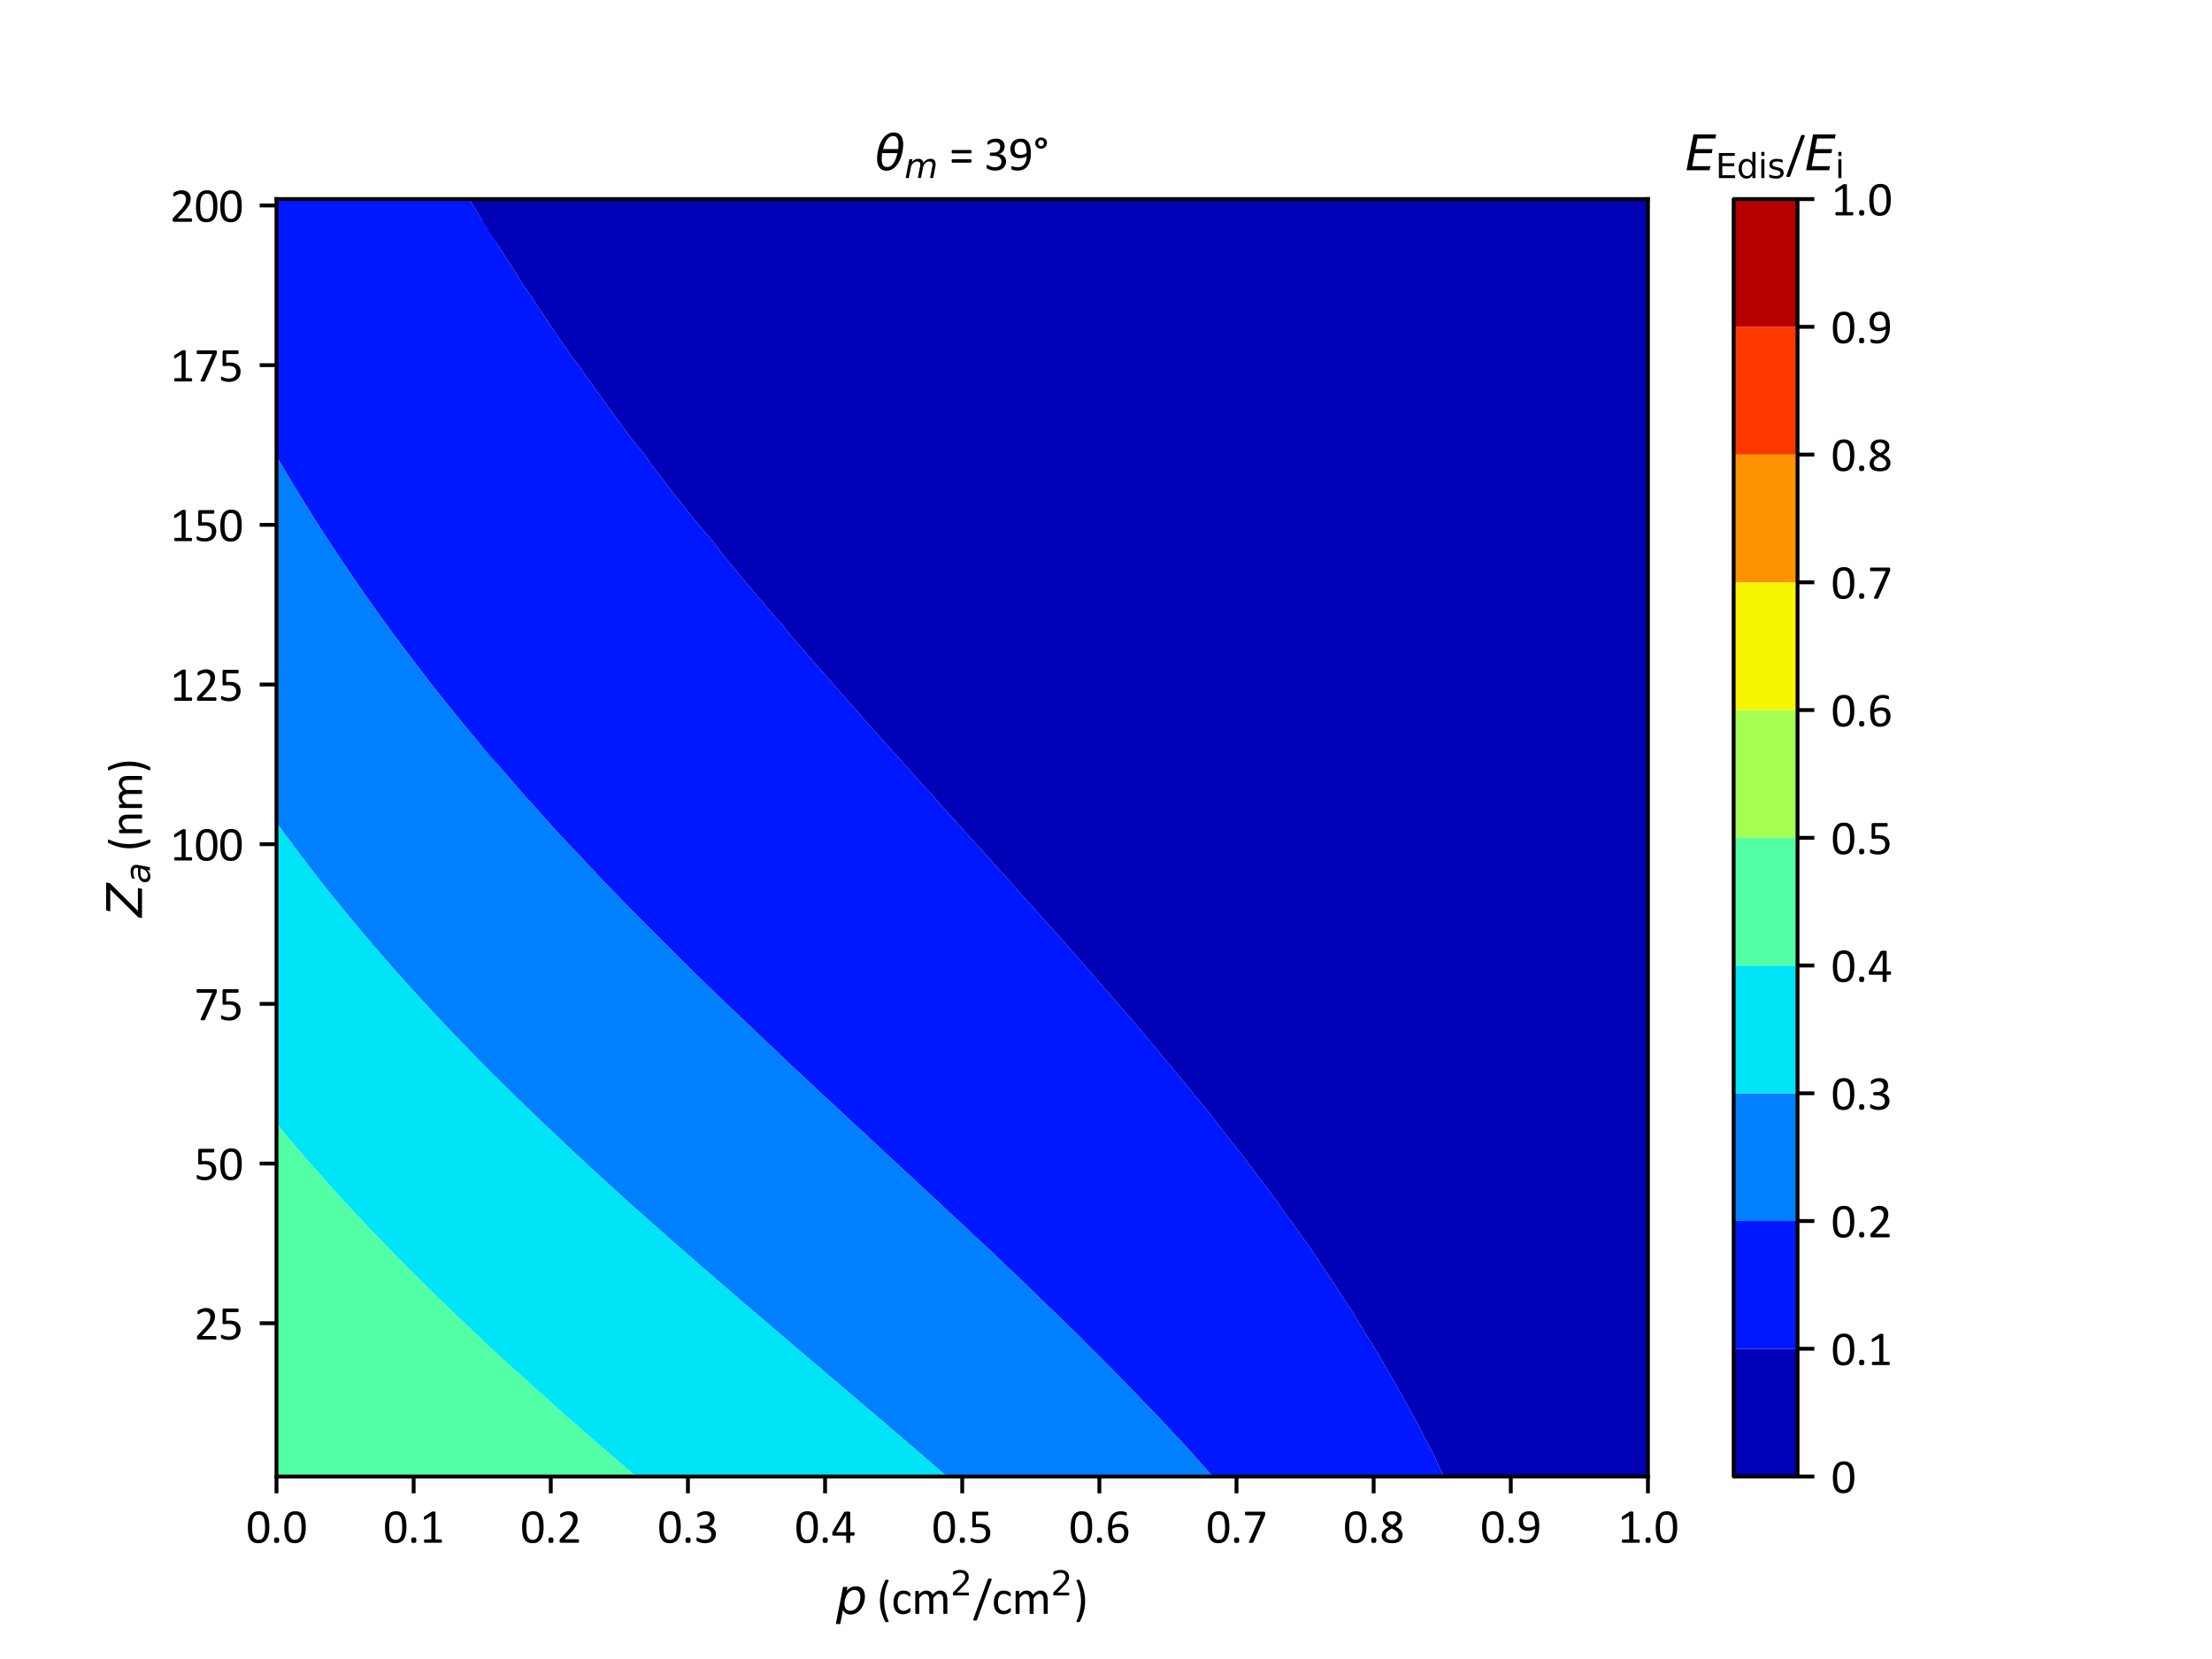 <?xml version="1.0" encoding="utf-8" standalone="no"?>
<!DOCTYPE svg PUBLIC "-//W3C//DTD SVG 1.1//EN"
  "http://www.w3.org/Graphics/SVG/1.1/DTD/svg11.dtd">
<svg xmlns:xlink="http://www.w3.org/1999/xlink" width="460.8pt" height="345.6pt" viewBox="0 0 460.8 345.6" xmlns="http://www.w3.org/2000/svg" version="1.1">
 <defs>
  <style type="text/css">*{stroke-linejoin: round; stroke-linecap: butt}</style>
 </defs>
 <g id="figure_1">
  <g id="patch_1">
   <path d="M 0 345.6 
L 460.8 345.6 
L 460.8 0 
L 0 0 
z
" style="fill: #ffffff"/>
  </g>
  <g id="axes_1">
   <g id="patch_2">
    <path d="M 57.6 307.584 
L 343.296 307.584 
L 343.296 41.472 
L 57.6 41.472 
z
" style="fill: #ffffff"/>
   </g>
   <g id="PathCollection_1">
    <path d="M 97.725 41.472 
L 98.094 42.082 
L 98.316 42.446 
L 99.189 43.881 
L 99.744 44.798 
L 100.163 45.48 
L 100.538 46.092 
L 100.932 46.728 
L 101.193 47.151 
L 101.765 48.078 
L 101.784 48.109 
L 101.794 48.125 
L 101.802 48.138 
L 102.405 49.099 
L 102.687 49.55 
L 103.107 50.223 
L 103.34 50.589 
L 103.34 48.125 
L 103.34 44.798 
L 103.34 41.472 
L 101.816 41.472 
L 100.293 41.472 
L 98.769 41.472 
" clip-path="url(#p0b04ac57a5)" style="fill: #0000b6"/>
   </g>
   <g id="PathCollection_2">
    <path d="M 103.34 50.589 
L 103.107 50.223 
L 102.687 49.55 
L 102.405 49.099 
L 101.802 48.138 
L 101.794 48.125 
L 101.784 48.109 
L 101.765 48.078 
L 101.193 47.151 
L 100.932 46.728 
L 100.538 46.092 
L 100.163 45.48 
L 99.744 44.798 
L 99.189 43.881 
L 98.316 42.446 
L 98.094 42.082 
L 97.725 41.472 
L 97.245 41.472 
L 95.721 41.472 
L 94.198 41.472 
L 92.674 41.472 
L 91.15 41.472 
L 89.627 41.472 
L 88.103 41.472 
L 86.579 41.472 
L 85.055 41.472 
L 83.532 41.472 
L 82.008 41.472 
L 80.484 41.472 
L 78.961 41.472 
L 77.437 41.472 
L 75.913 41.472 
L 74.389 41.472 
L 72.866 41.472 
L 71.342 41.472 
L 69.818 41.472 
L 68.295 41.472 
L 66.771 41.472 
L 65.247 41.472 
L 63.723 41.472 
L 62.2 41.472 
L 60.676 41.472 
L 59.152 41.472 
L 57.629 41.472 
L 57.629 44.798 
L 57.629 48.125 
L 57.629 51.451 
L 57.629 54.778 
L 57.629 58.104 
L 57.629 61.43 
L 57.629 64.757 
L 57.629 68.083 
L 57.629 71.41 
L 57.629 74.736 
L 57.629 78.062 
L 57.629 81.389 
L 57.629 84.715 
L 57.629 88.042 
L 57.629 91.368 
L 57.629 94.694 
L 57.629 95.118 
L 58.044 95.832 
L 58.522 96.644 
L 59.232 97.848 
L 59.334 98.021 
L 60.353 99.725 
L 60.741 100.373 
L 60.962 100.735 
L 61.339 101.347 
L 61.535 101.676 
L 61.639 101.854 
L 61.928 102.321 
L 62.7 103.581 
L 63.371 104.674 
L 63.641 105.108 
L 63.878 105.489 
L 64.454 106.406 
L 64.844 107.026 
L 65.38 107.88 
L 65.457 108 
L 65.736 108.442 
L 66.076 108.974 
L 66.22 109.202 
L 66.43 109.53 
L 66.957 110.348 
L 67.587 111.326 
L 68.003 111.964 
L 69.121 113.679 
L 69.214 113.821 
L 69.772 114.653 
L 70.156 115.239 
L 70.354 115.546 
L 70.409 115.627 
L 71.604 117.408 
L 71.987 117.979 
L 72.674 118.991 
L 73.207 119.777 
L 73.422 120.091 
L 73.587 120.331 
L 74.034 120.984 
L 74.256 121.306 
L 74.307 121.38 
L 74.932 122.28 
L 75.254 122.744 
L 75.668 123.339 
L 76.054 123.889 
L 76.575 124.632 
L 77.099 125.37 
L 78.243 126.984 
L 78.349 127.134 
L 78.948 127.958 
L 79.549 128.804 
L 79.643 128.933 
L 80.821 130.55 
L 81.355 131.285 
L 81.874 131.99 
L 82.235 132.48 
L 82.698 133.104 
L 83.094 133.637 
L 83.702 134.457 
L 83.741 134.508 
L 83.82 134.611 
L 84.417 135.412 
L 84.548 135.585 
L 84.586 135.636 
L 84.63 135.695 
L 85.311 136.592 
L 86.33 137.938 
L 86.486 138.141 
L 86.95 138.747 
L 87.752 139.789 
L 88.136 140.29 
L 88.437 140.676 
L 88.897 141.264 
L 89.196 141.653 
L 89.655 142.238 
L 90.317 143.082 
L 91.039 144.002 
L 91.219 144.23 
L 91.503 144.59 
L 92.248 145.521 
L 93.381 146.943 
L 93.536 147.137 
L 94.171 147.917 
L 94.612 148.466 
L 94.822 148.73 
L 94.953 148.891 
L 96.136 150.338 
L 96.874 151.243 
L 97.176 151.609 
L 97.356 151.828 
L 98.094 152.716 
L 98.823 153.595 
L 99.262 154.124 
L 99.383 154.266 
L 99.639 154.57 
L 100.247 155.301 
L 100.45 155.544 
L 100.686 155.822 
L 101.08 156.29 
L 102.036 157.416 
L 102.443 157.896 
L 103.177 158.754 
L 103.34 158.942 
L 103.34 157.896 
L 103.34 154.57 
L 103.34 151.243 
L 103.34 147.917 
L 103.34 144.59 
L 103.34 141.264 
L 103.34 137.938 
L 103.34 134.611 
L 103.34 131.285 
L 103.34 127.958 
L 103.34 124.632 
L 103.34 121.306 
L 103.34 117.979 
L 103.34 114.653 
L 103.34 111.326 
L 103.34 108 
L 103.34 104.674 
L 103.34 101.347 
L 103.34 98.021 
L 103.34 94.694 
L 103.34 91.368 
L 103.34 88.042 
L 103.34 84.715 
L 103.34 81.389 
L 103.34 78.062 
L 103.34 74.736 
L 103.34 71.41 
L 103.34 68.083 
L 103.34 64.757 
L 103.34 61.43 
L 103.34 58.104 
L 103.34 54.778 
L 103.34 51.451 
" clip-path="url(#p0b04ac57a5)" style="fill: #0018ff"/>
   </g>
   <g id="PathCollection_3">
    <path d="M 103.34 158.942 
L 103.177 158.754 
L 102.443 157.896 
L 102.036 157.416 
L 101.08 156.29 
L 100.686 155.822 
L 100.45 155.544 
L 100.247 155.301 
L 99.639 154.57 
L 99.383 154.266 
L 99.262 154.124 
L 98.823 153.595 
L 98.094 152.716 
L 97.356 151.828 
L 97.176 151.609 
L 96.874 151.243 
L 96.136 150.338 
L 94.953 148.891 
L 94.822 148.73 
L 94.612 148.466 
L 94.171 147.917 
L 93.536 147.137 
L 93.381 146.943 
L 92.248 145.521 
L 91.503 144.59 
L 91.219 144.23 
L 91.039 144.002 
L 90.317 143.082 
L 89.655 142.238 
L 89.196 141.653 
L 88.897 141.264 
L 88.437 140.676 
L 88.136 140.29 
L 87.752 139.789 
L 86.95 138.747 
L 86.486 138.141 
L 86.33 137.938 
L 85.311 136.592 
L 84.63 135.695 
L 84.586 135.636 
L 84.548 135.585 
L 84.417 135.412 
L 83.82 134.611 
L 83.741 134.508 
L 83.702 134.457 
L 83.094 133.637 
L 82.698 133.104 
L 82.235 132.48 
L 81.874 131.99 
L 81.355 131.285 
L 80.821 130.55 
L 79.643 128.933 
L 79.549 128.804 
L 78.948 127.958 
L 78.349 127.134 
L 78.243 126.984 
L 77.099 125.37 
L 76.575 124.632 
L 76.054 123.889 
L 75.668 123.339 
L 75.254 122.744 
L 74.932 122.28 
L 74.307 121.38 
L 74.256 121.306 
L 74.034 120.984 
L 73.587 120.331 
L 73.422 120.091 
L 73.207 119.777 
L 72.674 118.991 
L 71.987 117.979 
L 71.604 117.408 
L 70.409 115.627 
L 70.354 115.546 
L 70.156 115.239 
L 69.772 114.653 
L 69.214 113.821 
L 69.121 113.679 
L 68.003 111.964 
L 67.587 111.326 
L 66.957 110.348 
L 66.43 109.53 
L 66.22 109.202 
L 66.076 108.974 
L 65.736 108.442 
L 65.457 108 
L 65.38 107.88 
L 64.844 107.026 
L 64.454 106.406 
L 63.878 105.489 
L 63.641 105.108 
L 63.371 104.674 
L 62.7 103.581 
L 61.928 102.321 
L 61.639 101.854 
L 61.535 101.676 
L 61.339 101.347 
L 60.962 100.735 
L 60.741 100.373 
L 60.353 99.725 
L 59.334 98.021 
L 59.232 97.848 
L 58.522 96.644 
L 58.044 95.832 
L 57.629 95.118 
L 57.629 98.021 
L 57.629 101.347 
L 57.629 104.674 
L 57.629 108 
L 57.629 111.326 
L 57.629 114.653 
L 57.629 117.979 
L 57.629 121.306 
L 57.629 124.632 
L 57.629 127.958 
L 57.629 131.285 
L 57.629 134.611 
L 57.629 137.938 
L 57.629 141.264 
L 57.629 144.59 
L 57.629 147.917 
L 57.629 151.243 
L 57.629 154.57 
L 57.629 157.896 
L 57.629 161.222 
L 57.629 164.549 
L 57.629 167.875 
L 57.629 171.202 
L 57.629 171.394 
L 57.678 171.463 
L 58.508 172.607 
L 59.2 173.554 
L 59.609 174.115 
L 59.918 174.528 
L 60.354 175.122 
L 60.633 175.502 
L 61.023 176.026 
L 61.897 177.193 
L 62.273 177.694 
L 62.394 177.854 
L 63.458 179.256 
L 64.165 180.184 
L 64.175 180.196 
L 64.183 180.207 
L 64.213 180.246 
L 64.935 181.181 
L 65.021 181.293 
L 65.063 181.348 
L 65.691 182.155 
L 66.089 182.668 
L 66.529 183.23 
L 66.919 183.728 
L 67.533 184.507 
L 68.016 185.116 
L 69.327 186.762 
L 69.378 186.826 
L 69.405 186.859 
L 69.428 186.887 
L 70.196 187.834 
L 70.521 188.239 
L 70.678 188.434 
L 70.983 188.808 
L 71.903 189.935 
L 72.853 191.093 
L 72.874 191.118 
L 72.908 191.16 
L 73.863 192.309 
L 74.869 193.512 
L 75.126 193.82 
L 75.692 194.486 
L 76.446 195.383 
L 76.512 195.461 
L 77.816 196.986 
L 78.526 197.813 
L 78.882 198.226 
L 79.083 198.457 
L 79.807 199.291 
L 80.571 200.165 
L 81.008 200.666 
L 81.14 200.815 
L 81.428 201.139 
L 82.153 201.964 
L 82.284 202.113 
L 82.424 202.272 
L 82.636 202.509 
L 83.82 203.837 
L 84.383 204.466 
L 84.938 205.083 
L 85.235 205.411 
L 85.84 206.079 
L 86.512 206.818 
L 87.028 207.386 
L 87.145 207.512 
L 87.403 207.792 
L 88.084 208.536 
L 88.294 208.766 
L 88.506 208.995 
L 88.799 209.312 
L 89.907 210.506 
L 90.477 211.118 
L 91.037 211.717 
L 91.321 212.02 
L 91.953 212.691 
L 92.689 213.471 
L 93.178 213.989 
L 93.615 214.445 
L 94.288 215.154 
L 94.54 215.419 
L 94.627 215.509 
L 94.739 215.626 
L 96.07 217.01 
L 96.805 217.771 
L 97.173 218.151 
L 97.352 218.335 
L 98.14 219.144 
L 99.098 220.123 
L 99.449 220.482 
L 100.058 221.098 
L 100.885 221.939 
L 101.017 222.072 
L 102.302 223.364 
L 103.335 224.4 
L 103.34 224.405 
L 103.34 221.098 
L 103.34 217.771 
L 103.34 214.445 
L 103.34 211.118 
L 103.34 207.792 
L 103.34 204.466 
L 103.34 201.139 
L 103.34 197.813 
L 103.34 194.486 
L 103.34 191.16 
L 103.34 187.834 
L 103.34 184.507 
L 103.34 181.181 
L 103.34 177.854 
L 103.34 174.528 
L 103.34 171.202 
L 103.34 167.875 
L 103.34 164.549 
L 103.34 161.222 
" clip-path="url(#p0b04ac57a5)" style="fill: #0080ff"/>
   </g>
   <g id="PathCollection_4">
    <path d="M 103.34 224.405 
L 103.335 224.4 
L 102.302 223.364 
L 101.017 222.072 
L 100.885 221.939 
L 100.058 221.098 
L 99.449 220.482 
L 99.098 220.123 
L 98.14 219.144 
L 97.352 218.335 
L 97.173 218.151 
L 96.805 217.771 
L 96.07 217.01 
L 94.739 215.626 
L 94.627 215.509 
L 94.54 215.419 
L 94.288 215.154 
L 93.615 214.445 
L 93.178 213.989 
L 92.689 213.471 
L 91.953 212.691 
L 91.321 212.02 
L 91.037 211.717 
L 90.477 211.118 
L 89.907 210.506 
L 88.799 209.312 
L 88.506 208.995 
L 88.294 208.766 
L 88.084 208.536 
L 87.403 207.792 
L 87.145 207.512 
L 87.028 207.386 
L 86.512 206.818 
L 85.84 206.079 
L 85.235 205.411 
L 84.938 205.083 
L 84.383 204.466 
L 83.82 203.837 
L 82.636 202.509 
L 82.424 202.272 
L 82.284 202.113 
L 82.153 201.964 
L 81.428 201.139 
L 81.14 200.815 
L 81.008 200.666 
L 80.571 200.165 
L 79.807 199.291 
L 79.083 198.457 
L 78.882 198.226 
L 78.526 197.813 
L 77.816 196.986 
L 76.512 195.461 
L 76.446 195.383 
L 75.692 194.486 
L 75.126 193.82 
L 74.869 193.512 
L 73.863 192.309 
L 72.908 191.16 
L 72.874 191.118 
L 72.853 191.093 
L 71.903 189.935 
L 70.983 188.808 
L 70.678 188.434 
L 70.521 188.239 
L 70.196 187.834 
L 69.428 186.887 
L 69.405 186.859 
L 69.378 186.826 
L 69.327 186.762 
L 68.016 185.116 
L 67.533 184.507 
L 66.919 183.728 
L 66.529 183.23 
L 66.089 182.668 
L 65.691 182.155 
L 65.063 181.348 
L 65.021 181.293 
L 64.935 181.181 
L 64.213 180.246 
L 64.183 180.207 
L 64.175 180.196 
L 64.165 180.184 
L 63.458 179.256 
L 62.394 177.854 
L 62.273 177.694 
L 61.897 177.193 
L 61.023 176.026 
L 60.633 175.502 
L 60.354 175.122 
L 59.918 174.528 
L 59.609 174.115 
L 59.2 173.554 
L 58.508 172.607 
L 57.678 171.463 
L 57.629 171.394 
L 57.629 174.528 
L 57.629 177.854 
L 57.629 181.181 
L 57.629 184.507 
L 57.629 187.834 
L 57.629 191.16 
L 57.629 194.486 
L 57.629 197.813 
L 57.629 201.139 
L 57.629 204.466 
L 57.629 207.792 
L 57.629 211.118 
L 57.629 214.445 
L 57.629 217.771 
L 57.629 221.098 
L 57.629 224.424 
L 57.629 227.75 
L 57.629 231.077 
L 57.629 234.103 
L 57.717 234.21 
L 57.878 234.403 
L 58.423 235.063 
L 58.687 235.377 
L 59.682 236.573 
L 60.659 237.73 
L 60.673 237.746 
L 60.681 237.755 
L 61.659 238.91 
L 62.666 240.082 
L 62.933 240.393 
L 63.114 240.604 
L 63.508 241.056 
L 64.271 241.938 
L 64.352 242.03 
L 65.646 243.512 
L 66.417 244.382 
L 66.708 244.713 
L 66.867 244.892 
L 67.655 245.779 
L 68.514 246.735 
L 68.898 247.163 
L 69.393 247.709 
L 70.27 248.678 
L 70.275 248.683 
L 71.702 250.249 
L 72.43 251.035 
L 72.791 251.428 
L 72.978 251.629 
L 73.74 252.453 
L 74.617 253.387 
L 75.006 253.804 
L 75.168 253.977 
L 75.532 254.362 
L 76.409 255.291 
L 76.451 255.336 
L 77.843 256.802 
L 78.695 257.688 
L 78.917 257.92 
L 79.026 258.033 
L 79.906 258.949 
L 80.969 260.04 
L 81.246 260.326 
L 81.451 260.536 
L 81.921 261.014 
L 82.445 261.552 
L 82.677 261.787 
L 82.876 261.989 
L 84.058 263.191 
L 85.02 264.155 
L 85.079 264.215 
L 85.205 264.341 
L 86.146 265.287 
L 87.564 266.693 
L 87.608 266.737 
L 87.891 267.019 
L 88.55 267.667 
L 89.064 268.176 
L 89.54 268.641 
L 90.342 269.432 
L 90.969 270.041 
L 91.274 270.339 
L 91.951 270.994 
L 92.451 271.481 
L 93.249 272.248 
L 93.849 272.829 
L 94.39 273.346 
L 94.476 273.429 
L 95.408 274.32 
L 95.514 274.422 
L 95.56 274.466 
L 96.431 275.294 
L 96.687 275.539 
L 96.88 275.721 
L 97.499 276.31 
L 98.655 277.398 
L 98.814 277.548 
L 98.919 277.646 
L 100.084 278.743 
L 100.59 279.214 
L 100.945 279.547 
L 101.433 279.999 
L 102.153 280.669 
L 102.482 280.973 
L 103.084 281.531 
L 103.34 281.771 
L 103.34 280.973 
L 103.34 277.646 
L 103.34 274.32 
L 103.34 270.994 
L 103.34 267.667 
L 103.34 264.341 
L 103.34 261.014 
L 103.34 257.688 
L 103.34 254.362 
L 103.34 251.035 
L 103.34 247.709 
L 103.34 244.382 
L 103.34 241.056 
L 103.34 237.73 
L 103.34 234.403 
L 103.34 231.077 
L 103.34 227.75 
L 103.34 224.424 
" clip-path="url(#p0b04ac57a5)" style="fill: #00e4f8"/>
   </g>
   <g id="PathCollection_5">
    <path d="M 103.34 281.771 
L 103.084 281.531 
L 102.482 280.973 
L 102.153 280.669 
L 101.433 279.999 
L 100.945 279.547 
L 100.59 279.214 
L 100.084 278.743 
L 98.919 277.646 
L 98.814 277.548 
L 98.655 277.398 
L 97.499 276.31 
L 96.88 275.721 
L 96.687 275.539 
L 96.431 275.294 
L 95.56 274.466 
L 95.514 274.422 
L 95.408 274.32 
L 94.476 273.429 
L 94.39 273.346 
L 93.849 272.829 
L 93.249 272.248 
L 92.451 271.481 
L 91.951 270.994 
L 91.274 270.339 
L 90.969 270.041 
L 90.342 269.432 
L 89.54 268.641 
L 89.064 268.176 
L 88.55 267.667 
L 87.891 267.019 
L 87.608 266.737 
L 87.564 266.693 
L 86.146 265.287 
L 85.205 264.341 
L 85.079 264.215 
L 85.02 264.155 
L 84.058 263.191 
L 82.876 261.989 
L 82.677 261.787 
L 82.445 261.552 
L 81.921 261.014 
L 81.451 260.536 
L 81.246 260.326 
L 80.969 260.04 
L 79.906 258.949 
L 79.026 258.033 
L 78.917 257.92 
L 78.695 257.688 
L 77.843 256.802 
L 76.451 255.336 
L 76.409 255.291 
L 75.532 254.362 
L 75.168 253.977 
L 75.006 253.804 
L 74.617 253.387 
L 73.74 252.453 
L 72.978 251.629 
L 72.791 251.428 
L 72.43 251.035 
L 71.702 250.249 
L 70.275 248.683 
L 70.27 248.678 
L 69.393 247.709 
L 68.898 247.163 
L 68.514 246.735 
L 67.655 245.779 
L 66.867 244.892 
L 66.708 244.713 
L 66.417 244.382 
L 65.646 243.512 
L 64.352 242.03 
L 64.271 241.938 
L 63.508 241.056 
L 63.114 240.604 
L 62.933 240.393 
L 62.666 240.082 
L 61.659 238.91 
L 60.681 237.755 
L 60.673 237.746 
L 60.659 237.73 
L 59.682 236.573 
L 58.687 235.377 
L 58.423 235.063 
L 57.878 234.403 
L 57.717 234.21 
L 57.629 234.103 
L 57.629 234.403 
L 57.629 237.73 
L 57.629 241.056 
L 57.629 244.382 
L 57.629 247.709 
L 57.629 251.035 
L 57.629 254.362 
L 57.629 257.688 
L 57.629 261.014 
L 57.629 264.341 
L 57.629 267.667 
L 57.629 270.994 
L 57.629 274.32 
L 57.629 277.646 
L 57.629 280.973 
L 57.629 284.299 
L 57.629 287.626 
L 57.629 290.952 
L 57.629 294.278 
L 57.629 297.605 
L 57.629 300.931 
L 57.629 304.258 
L 57.629 307.584 
L 59.152 307.584 
L 60.676 307.584 
L 62.2 307.584 
L 63.723 307.584 
L 65.247 307.584 
L 66.771 307.584 
L 68.295 307.584 
L 69.818 307.584 
L 71.342 307.584 
L 72.866 307.584 
L 74.389 307.584 
L 75.913 307.584 
L 77.437 307.584 
L 78.961 307.584 
L 80.484 307.584 
L 82.008 307.584 
L 83.532 307.584 
L 85.055 307.584 
L 86.579 307.584 
L 88.103 307.584 
L 89.627 307.584 
L 91.15 307.584 
L 92.674 307.584 
L 94.198 307.584 
L 95.721 307.584 
L 97.245 307.584 
L 98.769 307.584 
L 100.293 307.584 
L 101.816 307.584 
L 103.34 307.584 
L 103.34 304.258 
L 103.34 300.931 
L 103.34 297.605 
L 103.34 294.278 
L 103.34 290.952 
L 103.34 287.626 
L 103.34 284.299 
" clip-path="url(#p0b04ac57a5)" style="fill: #53ffa4"/>
   </g>
   <g id="PathCollection_6">
    <path clip-path="url(#p0b04ac57a5)" style="fill: #a4ff53"/>
   </g>
   <g id="PathCollection_7">
    <path clip-path="url(#p0b04ac57a5)" style="fill: #f8f500"/>
   </g>
   <g id="PathCollection_8">
    <path clip-path="url(#p0b04ac57a5)" style="fill: #ff9400"/>
   </g>
   <g id="PathCollection_9">
    <path clip-path="url(#p0b04ac57a5)" style="fill: #ff3800"/>
   </g>
   <g id="PathCollection_10">
    <path clip-path="url(#p0b04ac57a5)" style="fill: #b60000"/>
   </g>
   <g id="PathCollection_11">
    <path d="M 100.454 45.886 
L 101.5 47.577 
L 103.255 50.342 
L 105.443 53.746 
L 107.336 56.615 
L 108.807 59.096 
L 108.899 59.213 
L 109.022 59.427 
L 110.725 61.811 
L 112.201 64.082 
L 114.86 68.083 
L 116.005 69.774 
L 118.856 73.936 
L 119.092 74.27 
L 119.153 74.356 
L 119.212 74.445 
L 121.19 76.954 
L 121.659 77.718 
L 121.943 78.223 
L 122.963 79.552 
L 126.257 84.16 
L 127.455 85.824 
L 131.013 90.64 
L 132.091 92.096 
L 132.662 92.727 
L 134.304 94.694 
L 135.835 97.006 
L 136.068 97.292 
L 140.872 103.503 
L 140.92 103.565 
L 140.924 103.569 
L 145.946 109.837 
L 146.127 110.075 
L 146.949 110.941 
L 148.255 112.435 
L 149.644 114.291 
L 150.151 115.033 
L 151.007 116.056 
L 155.358 121.306 
L 156.211 122.299 
L 160.665 127.578 
L 161.253 128.299 
L 163.004 130.176 
L 164.402 131.984 
L 165.051 132.774 
L 166.822 134.787 
L 170.506 139.046 
L 171.896 140.592 
L 176.032 145.319 
L 176.871 146.299 
L 178.412 147.917 
L 179.696 149.503 
L 180.567 150.515 
L 182.831 153.005 
L 186.19 156.787 
L 187.855 158.586 
L 191.847 163.06 
L 192.81 164.153 
L 194.25 165.658 
L 196.265 167.996 
L 196.467 168.256 
L 198.947 170.942 
L 202.155 174.528 
L 203.942 176.439 
L 207.836 180.8 
L 208.864 181.956 
L 209.388 182.479 
L 210.224 183.398 
L 212.285 185.779 
L 212.454 185.996 
L 215.073 188.85 
L 218.09 192.269 
L 219.996 194.328 
L 223.679 198.541 
L 224.795 199.814 
L 225.264 200.298 
L 226 201.139 
L 227.045 202.423 
L 228.194 203.737 
L 231.105 207.006 
L 233.659 210.01 
L 235.839 212.448 
L 239.035 216.282 
L 240.35 217.843 
L 240.701 218.226 
L 241.235 218.88 
L 241.988 219.854 
L 243.076 221.155 
L 243.356 221.478 
L 243.568 221.72 
L 244.149 222.433 
L 246.922 225.732 
L 248.527 227.75 
L 251.269 231.021 
L 253.582 234.023 
L 255.262 236.163 
L 255.616 236.621 
L 255.906 237.031 
L 256.313 237.556 
L 257.64 239.219 
L 258.742 240.573 
L 262.292 245.341 
L 262.368 245.44 
L 262.404 245.491 
L 266.052 250.304 
L 267.049 251.764 
L 268.14 253.316 
L 268.553 253.892 
L 268.921 254.362 
L 269.304 254.879 
L 270.768 256.96 
L 273.161 260.254 
L 275.096 263.232 
L 277.319 266.457 
L 279.261 269.504 
L 279.514 269.851 
L 280.936 272.102 
L 281.766 273.311 
L 282.232 274.1 
L 282.582 274.7 
L 286.003 280.282 
L 286.436 280.973 
L 286.519 281.097 
L 290.102 287.245 
L 290.596 288.044 
L 291.55 289.843 
L 292.955 292.293 
L 293.025 292.441 
L 295.44 296.828 
L 296.374 298.714 
L 298.745 303.181 
L 299.54 304.986 
L 300.227 306.406 
L 300.82 307.584 
L 302.822 307.584 
L 310.917 307.584 
L 319.012 307.584 
L 327.107 307.584 
L 335.201 307.584 
L 343.296 307.584 
L 343.296 298.714 
L 343.296 289.843 
L 343.296 280.973 
L 343.296 272.102 
L 343.296 263.232 
L 343.296 254.362 
L 343.296 245.491 
L 343.296 236.621 
L 343.296 227.75 
L 343.296 218.88 
L 343.296 210.01 
L 343.296 201.139 
L 343.296 192.269 
L 343.296 183.398 
L 343.296 174.528 
L 343.296 165.658 
L 343.296 156.787 
L 343.296 147.917 
L 343.296 139.046 
L 343.296 130.176 
L 343.296 121.306 
L 343.296 112.435 
L 343.296 103.565 
L 343.296 94.694 
L 343.296 85.824 
L 343.296 76.954 
L 343.296 68.083 
L 343.296 59.213 
L 343.296 50.342 
L 343.296 41.472 
L 335.201 41.472 
L 327.107 41.472 
L 319.012 41.472 
L 310.917 41.472 
L 302.822 41.472 
L 294.728 41.472 
L 286.633 41.472 
L 278.538 41.472 
L 270.444 41.472 
L 262.349 41.472 
L 254.254 41.472 
L 246.159 41.472 
L 238.065 41.472 
L 229.97 41.472 
L 221.875 41.472 
L 213.78 41.472 
L 205.686 41.472 
L 197.591 41.472 
L 189.496 41.472 
L 181.402 41.472 
L 173.307 41.472 
L 165.212 41.472 
L 157.117 41.472 
L 149.023 41.472 
L 140.928 41.472 
L 132.833 41.472 
L 124.739 41.472 
L 116.644 41.472 
L 108.549 41.472 
L 100.454 41.472 
" clip-path="url(#p0b04ac57a5)" style="fill: #0000b6"/>
   </g>
   <g id="PathCollection_12">
    <path d="M 300.82 307.584 
L 300.227 306.406 
L 299.54 304.986 
L 298.745 303.181 
L 296.374 298.714 
L 295.44 296.828 
L 293.025 292.441 
L 292.955 292.293 
L 291.55 289.843 
L 290.596 288.044 
L 290.102 287.245 
L 286.519 281.097 
L 286.436 280.973 
L 286.003 280.282 
L 282.582 274.7 
L 282.232 274.1 
L 281.766 273.311 
L 280.936 272.102 
L 279.514 269.851 
L 279.261 269.504 
L 277.319 266.457 
L 275.096 263.232 
L 273.161 260.254 
L 270.768 256.96 
L 269.304 254.879 
L 268.921 254.362 
L 268.553 253.892 
L 268.14 253.316 
L 267.049 251.764 
L 266.052 250.304 
L 262.404 245.491 
L 262.368 245.44 
L 262.292 245.341 
L 258.742 240.573 
L 257.64 239.219 
L 256.313 237.556 
L 255.906 237.031 
L 255.616 236.621 
L 255.262 236.163 
L 253.582 234.023 
L 251.269 231.021 
L 248.527 227.75 
L 246.922 225.732 
L 244.149 222.433 
L 243.568 221.72 
L 243.356 221.478 
L 243.076 221.155 
L 241.988 219.854 
L 241.235 218.88 
L 240.701 218.226 
L 240.35 217.843 
L 239.035 216.282 
L 235.839 212.448 
L 233.659 210.01 
L 231.105 207.006 
L 228.194 203.737 
L 227.045 202.423 
L 226 201.139 
L 225.264 200.298 
L 224.795 199.814 
L 223.679 198.541 
L 219.996 194.328 
L 218.09 192.269 
L 215.073 188.85 
L 212.454 185.996 
L 212.285 185.779 
L 210.224 183.398 
L 209.388 182.479 
L 208.864 181.956 
L 207.836 180.8 
L 203.942 176.439 
L 202.155 174.528 
L 198.947 170.942 
L 196.467 168.256 
L 196.265 167.996 
L 194.25 165.658 
L 192.81 164.153 
L 191.847 163.06 
L 187.855 158.586 
L 186.19 156.787 
L 182.831 153.005 
L 180.567 150.515 
L 179.696 149.503 
L 178.412 147.917 
L 176.871 146.299 
L 176.032 145.319 
L 171.896 140.592 
L 170.506 139.046 
L 166.822 134.787 
L 165.051 132.774 
L 164.402 131.984 
L 163.004 130.176 
L 161.253 128.299 
L 160.665 127.578 
L 156.211 122.299 
L 155.358 121.306 
L 151.007 116.056 
L 150.151 115.033 
L 149.644 114.291 
L 148.255 112.435 
L 146.949 110.941 
L 146.127 110.075 
L 145.946 109.837 
L 140.924 103.569 
L 140.92 103.565 
L 140.872 103.503 
L 136.068 97.292 
L 135.835 97.006 
L 134.304 94.694 
L 132.662 92.727 
L 132.091 92.096 
L 131.013 90.64 
L 127.455 85.824 
L 126.257 84.16 
L 122.963 79.552 
L 121.943 78.223 
L 121.659 77.718 
L 121.19 76.954 
L 119.212 74.445 
L 119.153 74.356 
L 119.092 74.27 
L 118.856 73.936 
L 116.005 69.774 
L 114.86 68.083 
L 112.201 64.082 
L 110.725 61.811 
L 109.022 59.427 
L 108.899 59.213 
L 108.807 59.096 
L 107.336 56.615 
L 105.443 53.746 
L 103.255 50.342 
L 101.5 47.577 
L 100.454 45.886 
L 100.454 50.342 
L 100.454 59.213 
L 100.454 68.083 
L 100.454 76.954 
L 100.454 85.824 
L 100.454 94.694 
L 100.454 103.565 
L 100.454 112.435 
L 100.454 121.306 
L 100.454 130.176 
L 100.454 139.046 
L 100.454 147.917 
L 100.454 155.521 
L 100.783 155.917 
L 101.524 156.787 
L 104.949 160.732 
L 106.992 163.06 
L 109.01 165.448 
L 109.213 165.658 
L 109.385 165.865 
L 109.627 166.147 
L 111.57 168.256 
L 112.905 169.755 
L 116.247 173.478 
L 116.81 174.089 
L 117.215 174.528 
L 121.045 178.576 
L 123.15 180.8 
L 125.311 183.139 
L 125.41 183.232 
L 125.578 183.398 
L 126.185 184.055 
L 128.102 185.996 
L 129.316 187.253 
L 131.981 190.013 
L 133.215 191.26 
L 134.209 192.269 
L 137.742 195.76 
L 140.532 198.541 
L 142.432 200.457 
L 142.699 200.699 
L 143.161 201.139 
L 143.872 201.87 
L 144.986 202.981 
L 145.773 203.737 
L 146.239 204.19 
L 147.167 205.099 
L 149.893 207.708 
L 152.27 210.01 
L 154.879 212.463 
L 158.872 216.282 
L 160.148 217.505 
L 161.655 218.88 
L 163.196 220.389 
L 164.341 221.478 
L 166.744 223.697 
L 171.059 227.75 
L 172.286 228.869 
L 177.804 234.023 
L 178.207 234.397 
L 179.101 235.182 
L 180.661 236.621 
L 183.26 239.092 
L 183.397 239.219 
L 183.677 239.472 
L 185.82 241.462 
L 189.809 245.148 
L 190.168 245.491 
L 195.668 250.579 
L 196.914 251.764 
L 197.518 252.334 
L 199.727 254.362 
L 201.665 256.187 
L 202.479 256.96 
L 207.304 261.458 
L 209.124 263.232 
L 212.559 266.462 
L 215.688 269.504 
L 215.787 269.595 
L 218.379 272.102 
L 219.111 272.789 
L 219.507 273.177 
L 221.048 274.7 
L 224.537 278.056 
L 227.41 280.973 
L 229.279 282.801 
L 231.526 285.091 
L 232.978 286.547 
L 233.631 287.245 
L 234.645 288.291 
L 236.153 289.843 
L 236.756 290.437 
L 238.652 292.441 
L 241.315 295.152 
L 244.592 298.714 
L 245.715 299.889 
L 247.233 301.555 
L 249.458 303.97 
L 250.323 304.986 
L 251.553 306.358 
L 252.653 307.584 
L 254.254 307.584 
L 262.349 307.584 
L 270.444 307.584 
L 278.538 307.584 
L 286.633 307.584 
L 294.728 307.584 
" clip-path="url(#p0b04ac57a5)" style="fill: #0018ff"/>
   </g>
   <g id="PathCollection_13">
    <path d="M 252.653 307.584 
L 251.553 306.358 
L 250.323 304.986 
L 249.458 303.97 
L 247.233 301.555 
L 245.715 299.889 
L 244.592 298.714 
L 241.315 295.152 
L 238.652 292.441 
L 236.756 290.437 
L 236.153 289.843 
L 234.645 288.291 
L 233.631 287.245 
L 232.978 286.547 
L 231.526 285.091 
L 229.279 282.801 
L 227.41 280.973 
L 224.537 278.056 
L 221.048 274.7 
L 219.507 273.177 
L 219.111 272.789 
L 218.379 272.102 
L 215.787 269.595 
L 215.688 269.504 
L 212.559 266.462 
L 209.124 263.232 
L 207.304 261.458 
L 202.479 256.96 
L 201.665 256.187 
L 199.727 254.362 
L 197.518 252.334 
L 196.914 251.764 
L 195.668 250.579 
L 190.168 245.491 
L 189.809 245.148 
L 185.82 241.462 
L 183.677 239.472 
L 183.397 239.219 
L 183.26 239.092 
L 180.661 236.621 
L 179.101 235.182 
L 178.207 234.397 
L 177.804 234.023 
L 172.286 228.869 
L 171.059 227.75 
L 166.744 223.697 
L 164.341 221.478 
L 163.196 220.389 
L 161.655 218.88 
L 160.148 217.505 
L 158.872 216.282 
L 154.879 212.463 
L 152.27 210.01 
L 149.893 207.708 
L 147.167 205.099 
L 146.239 204.19 
L 145.773 203.737 
L 144.986 202.981 
L 143.872 201.87 
L 143.161 201.139 
L 142.699 200.699 
L 142.432 200.457 
L 140.532 198.541 
L 137.742 195.76 
L 134.209 192.269 
L 133.215 191.26 
L 131.981 190.013 
L 129.316 187.253 
L 128.102 185.996 
L 126.185 184.055 
L 125.578 183.398 
L 125.41 183.232 
L 125.311 183.139 
L 123.15 180.8 
L 121.045 178.576 
L 117.215 174.528 
L 116.81 174.089 
L 116.247 173.478 
L 112.905 169.755 
L 111.57 168.256 
L 109.627 166.147 
L 109.385 165.865 
L 109.213 165.658 
L 109.01 165.448 
L 106.992 163.06 
L 104.949 160.732 
L 101.524 156.787 
L 100.783 155.917 
L 100.454 155.521 
L 100.454 156.787 
L 100.454 165.658 
L 100.454 174.528 
L 100.454 183.398 
L 100.454 192.269 
L 100.454 201.139 
L 100.454 210.01 
L 100.454 218.88 
L 100.454 221.486 
L 102.167 223.22 
L 106.736 227.75 
L 107.69 228.691 
L 113.211 234.023 
L 113.548 234.352 
L 116.009 236.621 
L 117.795 238.344 
L 118.7 239.219 
L 118.933 239.436 
L 120.725 241.094 
L 125.082 245.115 
L 125.494 245.491 
L 130.962 250.441 
L 132.433 251.764 
L 133.042 252.3 
L 135.378 254.362 
L 137.239 256.036 
L 138.291 256.96 
L 142.934 261.034 
L 145.447 263.232 
L 148.141 265.565 
L 150.761 267.829 
L 151.97 268.873 
L 152.7 269.504 
L 154.165 270.762 
L 155.727 272.102 
L 156.209 272.515 
L 158.761 274.7 
L 161.058 276.655 
L 164.777 279.822 
L 165.435 280.383 
L 166.125 280.973 
L 170.172 284.408 
L 173.494 287.245 
L 175.431 288.879 
L 175.824 289.218 
L 176.543 289.843 
L 177.892 290.982 
L 179.624 292.441 
L 182.763 295.111 
L 186.966 298.714 
L 188.39 299.926 
L 194.268 304.986 
L 194.601 305.267 
L 197.278 307.584 
L 197.591 307.584 
L 205.686 307.584 
L 213.78 307.584 
L 221.875 307.584 
L 229.97 307.584 
L 238.065 307.584 
L 246.159 307.584 
" clip-path="url(#p0b04ac57a5)" style="fill: #0080ff"/>
   </g>
   <g id="PathCollection_14">
    <path d="M 197.278 307.584 
L 194.601 305.267 
L 194.268 304.986 
L 188.39 299.926 
L 186.966 298.714 
L 182.763 295.111 
L 179.624 292.441 
L 177.892 290.982 
L 176.543 289.843 
L 175.824 289.218 
L 175.431 288.879 
L 173.494 287.245 
L 170.172 284.408 
L 166.125 280.973 
L 165.435 280.383 
L 164.777 279.822 
L 161.058 276.655 
L 158.761 274.7 
L 156.209 272.515 
L 155.727 272.102 
L 154.165 270.762 
L 152.7 269.504 
L 151.97 268.873 
L 150.761 267.829 
L 148.141 265.565 
L 145.447 263.232 
L 142.934 261.034 
L 138.291 256.96 
L 137.239 256.036 
L 135.378 254.362 
L 133.042 252.3 
L 132.433 251.764 
L 130.962 250.441 
L 125.494 245.491 
L 125.082 245.115 
L 120.725 241.094 
L 118.933 239.436 
L 118.7 239.219 
L 117.795 238.344 
L 116.009 236.621 
L 113.548 234.352 
L 113.211 234.023 
L 107.69 228.691 
L 106.736 227.75 
L 102.167 223.22 
L 100.454 221.486 
L 100.454 227.75 
L 100.454 236.621 
L 100.454 245.491 
L 100.454 254.362 
L 100.454 263.232 
L 100.454 272.102 
L 100.454 279.11 
L 100.975 279.595 
L 102.478 280.973 
L 105.747 284.043 
L 109.315 287.245 
L 110.968 288.745 
L 111.39 289.138 
L 112.188 289.843 
L 113.638 291.106 
L 115.124 292.441 
L 118.028 295.051 
L 122.236 298.714 
L 123.612 299.949 
L 129.479 304.986 
L 129.817 305.279 
L 132.517 307.584 
L 132.833 307.584 
L 140.928 307.584 
L 149.023 307.584 
L 157.117 307.584 
L 165.212 307.584 
L 173.307 307.584 
L 181.402 307.584 
L 189.496 307.584 
" clip-path="url(#p0b04ac57a5)" style="fill: #00e4f8"/>
   </g>
   <g id="PathCollection_15">
    <path d="M 132.517 307.584 
L 129.817 305.279 
L 129.479 304.986 
L 123.612 299.949 
L 122.236 298.714 
L 118.028 295.051 
L 115.124 292.441 
L 113.638 291.106 
L 112.188 289.843 
L 111.39 289.138 
L 110.968 288.745 
L 109.315 287.245 
L 105.747 284.043 
L 102.478 280.973 
L 100.975 279.595 
L 100.454 279.11 
L 100.454 280.973 
L 100.454 289.843 
L 100.454 298.714 
L 100.454 307.584 
L 108.549 307.584 
L 116.644 307.584 
L 124.739 307.584 
" clip-path="url(#p0b04ac57a5)" style="fill: #53ffa4"/>
   </g>
   <g id="PathCollection_16">
    <path clip-path="url(#p0b04ac57a5)" style="fill: #a4ff53"/>
   </g>
   <g id="PathCollection_17">
    <path clip-path="url(#p0b04ac57a5)" style="fill: #f8f500"/>
   </g>
   <g id="PathCollection_18">
    <path clip-path="url(#p0b04ac57a5)" style="fill: #ff9400"/>
   </g>
   <g id="PathCollection_19">
    <path clip-path="url(#p0b04ac57a5)" style="fill: #ff3800"/>
   </g>
   <g id="PathCollection_20">
    <path clip-path="url(#p0b04ac57a5)" style="fill: #b60000"/>
   </g>
   <g id="matplotlib.axis_1">
    <g id="xtick_1">
     <g id="line2d_1">
      <defs>
       <path id="m6128b3f1c8" d="M 0 0 
L 0 3.5 
" style="stroke: #000000; stroke-width: 0.8"/>
      </defs>
      <g>
       <use xlink:href="#m6128b3f1c8" x="57.6" y="307.584" style="stroke: #000000; stroke-width: 0.8"/>
      </g>
     </g>
     <g id="text_1">
      <!-- 0.0 -->
      <g transform="translate(51.269 321.386) scale(0.1 -0.1)">
       <defs>
        <path id="Calibri-30" d="M 3022 2031 
Q 3022 1566 2948 1181 
Q 2875 797 2704 520 
Q 2534 244 2259 92 
Q 1984 -59 1581 -59 
Q 1200 -59 939 77 
Q 678 213 518 477 
Q 359 741 292 1127 
Q 225 1513 225 2013 
Q 225 2475 300 2861 
Q 375 3247 544 3523 
Q 713 3800 988 3951 
Q 1263 4103 1663 4103 
Q 2047 4103 2308 3967 
Q 2569 3831 2728 3567 
Q 2888 3303 2955 2917 
Q 3022 2531 3022 2031 
z
M 2472 1994 
Q 2472 2297 2450 2537 
Q 2428 2778 2386 2962 
Q 2344 3147 2276 3280 
Q 2209 3413 2115 3498 
Q 2022 3584 1901 3623 
Q 1781 3663 1631 3663 
Q 1366 3663 1200 3538 
Q 1034 3413 939 3194 
Q 844 2975 809 2681 
Q 775 2388 775 2050 
Q 775 1597 822 1280 
Q 869 963 970 763 
Q 1072 563 1230 472 
Q 1388 381 1613 381 
Q 1788 381 1920 437 
Q 2053 494 2148 598 
Q 2244 703 2306 850 
Q 2369 997 2406 1175 
Q 2444 1353 2458 1561 
Q 2472 1769 2472 1994 
z
" transform="scale(0.016)"/>
        <path id="Calibri-2e" d="M 1144 341 
Q 1144 119 1070 45 
Q 997 -28 803 -28 
Q 616 -28 544 44 
Q 472 116 472 331 
Q 472 553 545 626 
Q 619 700 813 700 
Q 1000 700 1072 628 
Q 1144 556 1144 341 
z
" transform="scale(0.016)"/>
       </defs>
       <use xlink:href="#Calibri-30"/>
       <use xlink:href="#Calibri-2e" x="50.684"/>
       <use xlink:href="#Calibri-30" x="75.928"/>
      </g>
     </g>
    </g>
    <g id="xtick_2">
     <g id="line2d_2">
      <g>
       <use xlink:href="#m6128b3f1c8" x="86.17" y="307.584" style="stroke: #000000; stroke-width: 0.8"/>
      </g>
     </g>
     <g id="text_2">
      <!-- 0.1 -->
      <g transform="translate(79.838 321.386) scale(0.1 -0.1)">
       <defs>
        <path id="Calibri-31" d="M 2897 213 
Q 2897 153 2887 112 
Q 2878 72 2862 47 
Q 2847 22 2826 11 
Q 2806 0 2784 0 
L 672 0 
Q 650 0 631 11 
Q 613 22 595 47 
Q 578 72 568 112 
Q 559 153 559 213 
Q 559 269 568 309 
Q 578 350 592 376 
Q 606 403 626 417 
Q 647 431 672 431 
L 1516 431 
L 1516 3506 
L 734 3041 
Q 675 3009 639 3003 
Q 603 2997 581 3017 
Q 559 3038 551 3084 
Q 544 3131 544 3203 
Q 544 3256 548 3293 
Q 553 3331 562 3356 
Q 572 3381 589 3400 
Q 606 3419 634 3438 
L 1566 4034 
Q 1578 4044 1597 4050 
Q 1616 4056 1644 4062 
Q 1672 4069 1709 4070 
Q 1747 4072 1803 4072 
Q 1878 4072 1928 4065 
Q 1978 4059 2006 4048 
Q 2034 4038 2043 4020 
Q 2053 4003 2053 3984 
L 2053 431 
L 2784 431 
Q 2809 431 2831 417 
Q 2853 403 2867 376 
Q 2881 350 2889 309 
Q 2897 269 2897 213 
z
" transform="scale(0.016)"/>
       </defs>
       <use xlink:href="#Calibri-30"/>
       <use xlink:href="#Calibri-2e" x="50.684"/>
       <use xlink:href="#Calibri-31" x="75.928"/>
      </g>
     </g>
    </g>
    <g id="xtick_3">
     <g id="line2d_3">
      <g>
       <use xlink:href="#m6128b3f1c8" x="114.739" y="307.584" style="stroke: #000000; stroke-width: 0.8"/>
      </g>
     </g>
     <g id="text_3">
      <!-- 0.2 -->
      <g transform="translate(108.408 321.386) scale(0.1 -0.1)">
       <defs>
        <path id="Calibri-32" d="M 2888 231 
Q 2888 175 2880 131 
Q 2872 88 2858 58 
Q 2844 28 2820 14 
Q 2797 0 2769 0 
L 534 0 
Q 491 0 458 11 
Q 425 22 401 47 
Q 378 72 367 119 
Q 356 166 356 234 
Q 356 297 361 344 
Q 366 391 381 427 
Q 397 463 420 498 
Q 444 534 481 575 
L 1266 1406 
Q 1538 1694 1702 1922 
Q 1866 2150 1955 2337 
Q 2044 2525 2072 2678 
Q 2100 2831 2100 2966 
Q 2100 3100 2056 3220 
Q 2013 3341 1930 3431 
Q 1847 3522 1722 3575 
Q 1597 3628 1434 3628 
Q 1244 3628 1092 3575 
Q 941 3522 827 3459 
Q 713 3397 636 3344 
Q 559 3291 522 3291 
Q 500 3291 483 3303 
Q 466 3316 455 3344 
Q 444 3372 437 3419 
Q 431 3466 431 3531 
Q 431 3578 434 3612 
Q 438 3647 445 3672 
Q 453 3697 465 3719 
Q 478 3741 515 3773 
Q 553 3806 645 3862 
Q 738 3919 877 3973 
Q 1016 4028 1183 4065 
Q 1350 4103 1534 4103 
Q 1828 4103 2048 4020 
Q 2269 3938 2414 3794 
Q 2559 3650 2631 3459 
Q 2703 3269 2703 3053 
Q 2703 2859 2668 2667 
Q 2634 2475 2523 2251 
Q 2413 2028 2203 1754 
Q 1994 1481 1647 1125 
L 1006 456 
L 2766 456 
Q 2791 456 2814 442 
Q 2838 428 2855 400 
Q 2872 372 2880 330 
Q 2888 288 2888 231 
z
" transform="scale(0.016)"/>
       </defs>
       <use xlink:href="#Calibri-30"/>
       <use xlink:href="#Calibri-2e" x="50.684"/>
       <use xlink:href="#Calibri-32" x="75.928"/>
      </g>
     </g>
    </g>
    <g id="xtick_4">
     <g id="line2d_4">
      <g>
       <use xlink:href="#m6128b3f1c8" x="143.309" y="307.584" style="stroke: #000000; stroke-width: 0.8"/>
      </g>
     </g>
     <g id="text_4">
      <!-- 0.3 -->
      <g transform="translate(136.978 321.386) scale(0.1 -0.1)">
       <defs>
        <path id="Calibri-33" d="M 2856 1156 
Q 2856 878 2759 654 
Q 2663 431 2481 272 
Q 2300 113 2034 27 
Q 1769 -59 1434 -59 
Q 1231 -59 1054 -26 
Q 878 6 740 51 
Q 603 97 512 145 
Q 422 194 398 216 
Q 375 238 362 259 
Q 350 281 340 312 
Q 331 344 326 389 
Q 322 434 322 500 
Q 322 613 344 656 
Q 366 700 406 700 
Q 434 700 517 650 
Q 600 600 729 542 
Q 859 484 1032 434 
Q 1206 384 1419 384 
Q 1625 384 1781 437 
Q 1938 491 2044 587 
Q 2150 684 2203 817 
Q 2256 950 2256 1106 
Q 2256 1278 2189 1415 
Q 2122 1553 1992 1653 
Q 1863 1753 1673 1806 
Q 1484 1859 1244 1859 
L 859 1859 
Q 834 1859 811 1870 
Q 788 1881 770 1906 
Q 753 1931 742 1972 
Q 731 2013 731 2078 
Q 731 2138 740 2177 
Q 750 2216 767 2239 
Q 784 2263 806 2273 
Q 828 2284 856 2284 
L 1209 2284 
Q 1416 2284 1580 2337 
Q 1744 2391 1858 2491 
Q 1972 2591 2033 2730 
Q 2094 2869 2094 3041 
Q 2094 3166 2053 3280 
Q 2013 3394 1931 3478 
Q 1850 3563 1723 3611 
Q 1597 3659 1431 3659 
Q 1250 3659 1098 3604 
Q 947 3550 828 3487 
Q 709 3425 631 3370 
Q 553 3316 522 3316 
Q 500 3316 483 3323 
Q 466 3331 455 3354 
Q 444 3378 439 3420 
Q 434 3463 434 3531 
Q 434 3578 437 3614 
Q 441 3650 450 3676 
Q 459 3703 471 3725 
Q 484 3747 514 3776 
Q 544 3806 634 3862 
Q 725 3919 858 3973 
Q 991 4028 1164 4065 
Q 1338 4103 1538 4103 
Q 1819 4103 2031 4031 
Q 2244 3959 2386 3828 
Q 2528 3697 2598 3514 
Q 2669 3331 2669 3109 
Q 2669 2919 2619 2755 
Q 2569 2591 2472 2464 
Q 2375 2338 2234 2248 
Q 2094 2159 1909 2125 
L 1909 2119 
Q 2119 2097 2292 2014 
Q 2466 1931 2591 1806 
Q 2716 1681 2786 1514 
Q 2856 1347 2856 1156 
z
" transform="scale(0.016)"/>
       </defs>
       <use xlink:href="#Calibri-30"/>
       <use xlink:href="#Calibri-2e" x="50.684"/>
       <use xlink:href="#Calibri-33" x="75.928"/>
      </g>
     </g>
    </g>
    <g id="xtick_5">
     <g id="line2d_5">
      <g>
       <use xlink:href="#m6128b3f1c8" x="171.878" y="307.584" style="stroke: #000000; stroke-width: 0.8"/>
      </g>
     </g>
     <g id="text_5">
      <!-- 0.4 -->
      <g transform="translate(165.547 321.386) scale(0.1 -0.1)">
       <defs>
        <path id="Calibri-34" d="M 3059 1150 
Q 3059 1047 3028 987 
Q 2997 928 2941 928 
L 2484 928 
L 2484 78 
Q 2484 53 2471 36 
Q 2459 19 2428 6 
Q 2397 -6 2347 -12 
Q 2297 -19 2219 -19 
Q 2144 -19 2094 -12 
Q 2044 -6 2014 6 
Q 1984 19 1973 36 
Q 1963 53 1963 78 
L 1963 928 
L 294 928 
Q 256 928 231 937 
Q 206 947 186 972 
Q 166 997 158 1044 
Q 150 1091 150 1166 
Q 150 1225 153 1272 
Q 156 1319 165 1358 
Q 175 1397 190 1433 
Q 206 1469 228 1509 
L 1684 3966 
Q 1700 3991 1729 4009 
Q 1759 4028 1806 4040 
Q 1853 4053 1922 4058 
Q 1991 4063 2084 4063 
Q 2188 4063 2264 4055 
Q 2341 4047 2387 4034 
Q 2434 4022 2459 4001 
Q 2484 3981 2484 3953 
L 2484 1372 
L 2941 1372 
Q 2994 1372 3026 1317 
Q 3059 1263 3059 1150 
z
M 1963 3591 
L 1956 3591 
L 641 1372 
L 1963 1372 
L 1963 3591 
z
" transform="scale(0.016)"/>
       </defs>
       <use xlink:href="#Calibri-30"/>
       <use xlink:href="#Calibri-2e" x="50.684"/>
       <use xlink:href="#Calibri-34" x="75.928"/>
      </g>
     </g>
    </g>
    <g id="xtick_6">
     <g id="line2d_6">
      <g>
       <use xlink:href="#m6128b3f1c8" x="200.448" y="307.584" style="stroke: #000000; stroke-width: 0.8"/>
      </g>
     </g>
     <g id="text_6">
      <!-- 0.5 -->
      <g transform="translate(194.117 321.386) scale(0.1 -0.1)">
       <defs>
        <path id="Calibri-35" d="M 2869 1300 
Q 2869 975 2759 722 
Q 2650 469 2450 295 
Q 2250 122 1973 31 
Q 1697 -59 1359 -59 
Q 1172 -59 1003 -32 
Q 834 -6 703 33 
Q 572 72 487 109 
Q 403 147 379 169 
Q 356 191 347 209 
Q 338 228 330 254 
Q 322 281 319 322 
Q 316 363 316 419 
Q 316 472 320 514 
Q 325 556 337 582 
Q 350 609 367 621 
Q 384 634 406 634 
Q 438 634 503 595 
Q 569 556 680 511 
Q 791 466 955 425 
Q 1119 384 1344 384 
Q 1553 384 1728 434 
Q 1903 484 2029 590 
Q 2156 697 2228 858 
Q 2300 1019 2300 1250 
Q 2300 1444 2239 1592 
Q 2178 1741 2051 1839 
Q 1925 1938 1731 1986 
Q 1538 2034 1269 2034 
Q 1078 2034 940 2015 
Q 803 1997 684 1997 
Q 597 1997 559 2037 
Q 522 2078 522 2194 
L 522 3841 
Q 522 3944 570 3994 
Q 619 4044 709 4044 
L 2500 4044 
Q 2525 4044 2548 4030 
Q 2572 4016 2587 3987 
Q 2603 3959 2611 3915 
Q 2619 3872 2619 3813 
Q 2619 3700 2587 3637 
Q 2556 3575 2500 3575 
L 991 3575 
L 991 2441 
Q 1100 2456 1214 2459 
Q 1328 2463 1478 2463 
Q 1825 2463 2084 2380 
Q 2344 2297 2517 2145 
Q 2691 1994 2780 1778 
Q 2869 1563 2869 1300 
z
" transform="scale(0.016)"/>
       </defs>
       <use xlink:href="#Calibri-30"/>
       <use xlink:href="#Calibri-2e" x="50.684"/>
       <use xlink:href="#Calibri-35" x="75.928"/>
      </g>
     </g>
    </g>
    <g id="xtick_7">
     <g id="line2d_7">
      <g>
       <use xlink:href="#m6128b3f1c8" x="229.018" y="307.584" style="stroke: #000000; stroke-width: 0.8"/>
      </g>
     </g>
     <g id="text_7">
      <!-- 0.6 -->
      <g transform="translate(222.686 321.386) scale(0.1 -0.1)">
       <defs>
        <path id="Calibri-36" d="M 2991 1309 
Q 2991 1044 2909 795 
Q 2828 547 2659 358 
Q 2491 169 2231 55 
Q 1972 -59 1619 -59 
Q 1366 -59 1172 3 
Q 978 66 834 181 
Q 691 297 595 465 
Q 500 634 442 850 
Q 384 1066 359 1322 
Q 334 1578 334 1872 
Q 334 2131 362 2397 
Q 391 2663 462 2909 
Q 534 3156 657 3373 
Q 781 3591 967 3752 
Q 1153 3913 1412 4006 
Q 1672 4100 2016 4100 
Q 2131 4100 2250 4086 
Q 2369 4072 2469 4048 
Q 2569 4025 2637 3997 
Q 2706 3969 2728 3951 
Q 2750 3934 2761 3914 
Q 2772 3894 2778 3870 
Q 2784 3847 2787 3817 
Q 2791 3788 2791 3744 
Q 2791 3688 2789 3647 
Q 2788 3606 2777 3581 
Q 2766 3556 2748 3543 
Q 2731 3531 2703 3531 
Q 2669 3531 2609 3553 
Q 2550 3575 2465 3601 
Q 2381 3628 2261 3650 
Q 2141 3672 1981 3672 
Q 1691 3672 1481 3553 
Q 1272 3434 1139 3234 
Q 1006 3034 942 2770 
Q 878 2506 869 2219 
Q 950 2266 1051 2312 
Q 1153 2359 1273 2396 
Q 1394 2434 1528 2457 
Q 1663 2481 1816 2481 
Q 2144 2481 2369 2392 
Q 2594 2303 2733 2145 
Q 2872 1988 2931 1773 
Q 2991 1559 2991 1309 
z
M 2447 1259 
Q 2447 1441 2411 1589 
Q 2375 1738 2290 1841 
Q 2206 1944 2065 2000 
Q 1925 2056 1719 2056 
Q 1603 2056 1487 2036 
Q 1372 2016 1264 1980 
Q 1156 1944 1057 1895 
Q 959 1847 878 1791 
Q 878 1388 929 1116 
Q 981 844 1079 680 
Q 1178 516 1325 445 
Q 1472 375 1669 375 
Q 1869 375 2016 450 
Q 2163 525 2259 651 
Q 2356 778 2401 936 
Q 2447 1094 2447 1259 
z
" transform="scale(0.016)"/>
       </defs>
       <use xlink:href="#Calibri-30"/>
       <use xlink:href="#Calibri-2e" x="50.684"/>
       <use xlink:href="#Calibri-36" x="75.928"/>
      </g>
     </g>
    </g>
    <g id="xtick_8">
     <g id="line2d_8">
      <g>
       <use xlink:href="#m6128b3f1c8" x="257.587" y="307.584" style="stroke: #000000; stroke-width: 0.8"/>
      </g>
     </g>
     <g id="text_8">
      <!-- 0.7 -->
      <g transform="translate(251.256 321.386) scale(0.1 -0.1)">
       <defs>
        <path id="Calibri-37" d="M 2947 3813 
Q 2947 3756 2942 3711 
Q 2938 3666 2930 3623 
Q 2922 3581 2908 3542 
Q 2894 3503 2875 3459 
L 1419 103 
Q 1403 66 1379 42 
Q 1356 19 1320 5 
Q 1284 -9 1228 -14 
Q 1172 -19 1091 -19 
Q 984 -19 925 -9 
Q 866 0 839 20 
Q 813 41 816 70 
Q 819 100 838 141 
L 2369 3572 
L 428 3572 
Q 369 3572 339 3634 
Q 309 3697 309 3809 
Q 309 3869 317 3912 
Q 325 3956 340 3986 
Q 356 4016 378 4030 
Q 400 4044 428 4044 
L 2784 4044 
Q 2828 4044 2861 4034 
Q 2894 4025 2911 3997 
Q 2928 3969 2937 3925 
Q 2947 3881 2947 3813 
z
" transform="scale(0.016)"/>
       </defs>
       <use xlink:href="#Calibri-30"/>
       <use xlink:href="#Calibri-2e" x="50.684"/>
       <use xlink:href="#Calibri-37" x="75.928"/>
      </g>
     </g>
    </g>
    <g id="xtick_9">
     <g id="line2d_9">
      <g>
       <use xlink:href="#m6128b3f1c8" x="286.157" y="307.584" style="stroke: #000000; stroke-width: 0.8"/>
      </g>
     </g>
     <g id="text_9">
      <!-- 0.8 -->
      <g transform="translate(279.826 321.386) scale(0.1 -0.1)">
       <defs>
        <path id="Calibri-38" d="M 2981 1038 
Q 2981 775 2887 570 
Q 2794 366 2617 225 
Q 2441 84 2181 12 
Q 1922 -59 1588 -59 
Q 1275 -59 1028 6 
Q 781 72 609 200 
Q 438 328 347 515 
Q 256 703 256 944 
Q 256 1134 318 1293 
Q 381 1453 498 1587 
Q 616 1722 787 1839 
Q 959 1956 1175 2063 
Q 988 2159 844 2267 
Q 700 2375 600 2501 
Q 500 2628 448 2772 
Q 397 2916 397 3084 
Q 397 3297 473 3483 
Q 550 3669 704 3806 
Q 859 3944 1098 4023 
Q 1338 4103 1656 4103 
Q 1963 4103 2186 4029 
Q 2409 3956 2554 3829 
Q 2700 3703 2769 3531 
Q 2838 3359 2838 3163 
Q 2838 3003 2786 2856 
Q 2734 2709 2634 2578 
Q 2534 2447 2389 2333 
Q 2244 2219 2056 2119 
Q 2278 2009 2451 1893 
Q 2625 1778 2742 1645 
Q 2859 1513 2920 1364 
Q 2981 1216 2981 1038 
z
M 2306 3113 
Q 2306 3244 2261 3350 
Q 2216 3456 2128 3531 
Q 2041 3606 1911 3645 
Q 1781 3684 1616 3684 
Q 1278 3684 1104 3531 
Q 931 3378 931 3113 
Q 931 2991 973 2886 
Q 1016 2781 1105 2687 
Q 1194 2594 1330 2505 
Q 1466 2416 1653 2319 
Q 1969 2481 2137 2678 
Q 2306 2875 2306 3113 
z
M 2438 981 
Q 2438 1125 2384 1242 
Q 2331 1359 2223 1461 
Q 2116 1563 1955 1658 
Q 1794 1753 1581 1856 
Q 1384 1759 1236 1662 
Q 1088 1566 992 1462 
Q 897 1359 848 1245 
Q 800 1131 800 994 
Q 800 691 1008 525 
Q 1216 359 1628 359 
Q 2028 359 2233 526 
Q 2438 694 2438 981 
z
" transform="scale(0.016)"/>
       </defs>
       <use xlink:href="#Calibri-30"/>
       <use xlink:href="#Calibri-2e" x="50.684"/>
       <use xlink:href="#Calibri-38" x="75.928"/>
      </g>
     </g>
    </g>
    <g id="xtick_10">
     <g id="line2d_10">
      <g>
       <use xlink:href="#m6128b3f1c8" x="314.726" y="307.584" style="stroke: #000000; stroke-width: 0.8"/>
      </g>
     </g>
     <g id="text_10">
      <!-- 0.9 -->
      <g transform="translate(308.395 321.386) scale(0.1 -0.1)">
       <defs>
        <path id="Calibri-39" d="M 2919 2181 
Q 2919 1919 2887 1650 
Q 2856 1381 2781 1132 
Q 2706 884 2579 667 
Q 2453 450 2261 287 
Q 2069 125 1805 33 
Q 1541 -59 1191 -59 
Q 1056 -59 929 -42 
Q 803 -25 701 0 
Q 600 25 531 53 
Q 463 81 431 109 
Q 400 138 386 186 
Q 372 234 372 316 
Q 372 384 376 425 
Q 381 466 390 487 
Q 400 509 417 517 
Q 434 525 459 525 
Q 494 525 556 501 
Q 619 478 714 450 
Q 809 422 937 398 
Q 1066 375 1225 375 
Q 1528 375 1745 492 
Q 1963 609 2100 806 
Q 2238 1003 2306 1262 
Q 2375 1522 2381 1809 
Q 2216 1713 1984 1638 
Q 1753 1563 1453 1563 
Q 1116 1563 886 1655 
Q 656 1747 517 1906 
Q 378 2066 317 2284 
Q 256 2503 256 2763 
Q 256 3031 334 3273 
Q 413 3516 578 3700 
Q 744 3884 1000 3993 
Q 1256 4103 1613 4103 
Q 1866 4103 2061 4039 
Q 2256 3975 2400 3854 
Q 2544 3734 2644 3564 
Q 2744 3394 2805 3178 
Q 2866 2963 2892 2711 
Q 2919 2459 2919 2181 
z
M 2372 2241 
Q 2372 2641 2319 2914 
Q 2266 3188 2162 3356 
Q 2059 3525 1909 3600 
Q 1759 3675 1563 3675 
Q 1359 3675 1215 3601 
Q 1072 3528 980 3404 
Q 888 3281 844 3125 
Q 800 2969 800 2803 
Q 800 2619 839 2466 
Q 878 2313 965 2206 
Q 1053 2100 1193 2042 
Q 1334 1984 1541 1984 
Q 1775 1984 1994 2054 
Q 2213 2125 2372 2241 
z
" transform="scale(0.016)"/>
       </defs>
       <use xlink:href="#Calibri-30"/>
       <use xlink:href="#Calibri-2e" x="50.684"/>
       <use xlink:href="#Calibri-39" x="75.928"/>
      </g>
     </g>
    </g>
    <g id="xtick_11">
     <g id="line2d_11">
      <g>
       <use xlink:href="#m6128b3f1c8" x="343.296" y="307.584" style="stroke: #000000; stroke-width: 0.8"/>
      </g>
     </g>
     <g id="text_11">
      <!-- 1.0 -->
      <g transform="translate(336.965 321.386) scale(0.1 -0.1)">
       <use xlink:href="#Calibri-31"/>
       <use xlink:href="#Calibri-2e" x="50.684"/>
       <use xlink:href="#Calibri-30" x="75.928"/>
      </g>
     </g>
    </g>
    <g id="text_12">
     <!-- $\mathit{p}$ (cm$^2$/cm$^2$) -->
     <g transform="translate(174.148 336.264) scale(0.1 -0.1)">
      <defs>
       <path id="DejaVuSans-Oblique-70" d="M 3175 2156 
Q 3175 2616 2975 2859 
Q 2775 3103 2400 3103 
Q 2144 3103 1911 2972 
Q 1678 2841 1497 2591 
Q 1319 2344 1212 1994 
Q 1106 1644 1106 1300 
Q 1106 863 1306 627 
Q 1506 391 1875 391 
Q 2147 391 2380 519 
Q 2613 647 2778 891 
Q 2956 1147 3065 1494 
Q 3175 1841 3175 2156 
z
M 1394 2969 
Q 1625 3272 1939 3428 
Q 2253 3584 2638 3584 
Q 3175 3584 3472 3232 
Q 3769 2881 3769 2247 
Q 3769 1728 3584 1258 
Q 3400 788 3053 416 
Q 2822 169 2531 39 
Q 2241 -91 1919 -91 
Q 1547 -91 1294 64 
Q 1041 219 916 525 
L 556 -1331 
L -19 -1331 
L 922 3500 
L 1497 3500 
L 1394 2969 
z
" transform="scale(0.016)"/>
       <path id="Calibri-20" transform="scale(0.016)"/>
       <path id="Calibri-28" d="M 1547 4306 
Q 1250 3678 1104 3017 
Q 959 2356 959 1688 
Q 959 1016 1107 356 
Q 1256 -303 1541 -938 
Q 1556 -975 1557 -1001 
Q 1559 -1028 1537 -1045 
Q 1516 -1063 1470 -1070 
Q 1425 -1078 1347 -1078 
Q 1291 -1078 1250 -1075 
Q 1209 -1072 1179 -1062 
Q 1150 -1053 1131 -1040 
Q 1113 -1028 1103 -1013 
Q 934 -694 806 -367 
Q 678 -41 590 296 
Q 503 634 459 979 
Q 416 1325 416 1678 
Q 416 2031 464 2375 
Q 513 2719 602 3058 
Q 691 3397 819 3725 
Q 947 4053 1106 4375 
Q 1109 4388 1123 4397 
Q 1138 4406 1163 4415 
Q 1188 4425 1231 4429 
Q 1275 4434 1344 4434 
Q 1416 4434 1459 4425 
Q 1503 4416 1528 4400 
Q 1553 4384 1556 4359 
Q 1559 4334 1547 4306 
z
" transform="scale(0.016)"/>
       <path id="Calibri-63" d="M 2500 506 
Q 2500 453 2497 414 
Q 2494 375 2486 348 
Q 2478 322 2467 301 
Q 2456 281 2417 242 
Q 2378 203 2284 145 
Q 2191 88 2073 42 
Q 1956 -3 1818 -31 
Q 1681 -59 1534 -59 
Q 1231 -59 997 41 
Q 763 141 605 333 
Q 447 525 364 804 
Q 281 1084 281 1450 
Q 281 1866 382 2164 
Q 484 2463 661 2653 
Q 838 2844 1077 2936 
Q 1316 3028 1594 3028 
Q 1728 3028 1854 3003 
Q 1981 2978 2087 2937 
Q 2194 2897 2276 2844 
Q 2359 2791 2396 2753 
Q 2434 2716 2448 2694 
Q 2463 2672 2472 2642 
Q 2481 2613 2484 2575 
Q 2488 2538 2488 2481 
Q 2488 2359 2459 2311 
Q 2431 2263 2391 2263 
Q 2344 2263 2283 2314 
Q 2222 2366 2128 2428 
Q 2034 2491 1901 2542 
Q 1769 2594 1588 2594 
Q 1216 2594 1017 2308 
Q 819 2022 819 1478 
Q 819 1206 870 1001 
Q 922 797 1022 659 
Q 1122 522 1267 455 
Q 1413 388 1600 388 
Q 1778 388 1912 444 
Q 2047 500 2145 567 
Q 2244 634 2311 689 
Q 2378 744 2416 744 
Q 2438 744 2453 731 
Q 2469 719 2480 689 
Q 2491 659 2495 614 
Q 2500 569 2500 506 
z
" transform="scale(0.016)"/>
       <path id="Calibri-6d" d="M 4650 78 
Q 4650 53 4637 36 
Q 4625 19 4597 6 
Q 4569 -6 4519 -12 
Q 4469 -19 4394 -19 
Q 4316 -19 4266 -12 
Q 4216 -6 4186 6 
Q 4156 19 4143 36 
Q 4131 53 4131 78 
L 4131 1788 
Q 4131 1966 4100 2112 
Q 4069 2259 4000 2365 
Q 3931 2472 3825 2528 
Q 3719 2584 3575 2584 
Q 3397 2584 3217 2446 
Q 3038 2309 2822 2044 
L 2822 78 
Q 2822 53 2809 36 
Q 2797 19 2767 6 
Q 2738 -6 2688 -12 
Q 2638 -19 2563 -19 
Q 2491 -19 2439 -12 
Q 2388 -6 2358 6 
Q 2328 19 2317 36 
Q 2306 53 2306 78 
L 2306 1788 
Q 2306 1966 2272 2112 
Q 2238 2259 2169 2365 
Q 2100 2472 1995 2528 
Q 1891 2584 1747 2584 
Q 1569 2584 1387 2446 
Q 1206 2309 994 2044 
L 994 78 
Q 994 53 981 36 
Q 969 19 941 6 
Q 913 -6 863 -12 
Q 813 -19 734 -19 
Q 659 -19 609 -12 
Q 559 -6 529 6 
Q 500 19 489 36 
Q 478 53 478 78 
L 478 2891 
Q 478 2916 487 2933 
Q 497 2950 525 2964 
Q 553 2978 597 2983 
Q 641 2988 713 2988 
Q 781 2988 826 2983 
Q 872 2978 897 2964 
Q 922 2950 933 2933 
Q 944 2916 944 2891 
L 944 2519 
Q 1181 2784 1404 2907 
Q 1628 3031 1856 3031 
Q 2031 3031 2170 2990 
Q 2309 2950 2415 2876 
Q 2522 2803 2597 2701 
Q 2672 2600 2722 2475 
Q 2863 2628 2989 2734 
Q 3116 2841 3233 2906 
Q 3350 2972 3461 3001 
Q 3572 3031 3684 3031 
Q 3956 3031 4140 2936 
Q 4325 2841 4439 2681 
Q 4553 2522 4601 2308 
Q 4650 2094 4650 1856 
L 4650 78 
z
" transform="scale(0.016)"/>
       <path id="DejaVuSans-32" d="M 1228 531 
L 3431 531 
L 3431 0 
L 469 0 
L 469 531 
Q 828 903 1448 1529 
Q 2069 2156 2228 2338 
Q 2531 2678 2651 2914 
Q 2772 3150 2772 3378 
Q 2772 3750 2511 3984 
Q 2250 4219 1831 4219 
Q 1534 4219 1204 4116 
Q 875 4013 500 3803 
L 500 4441 
Q 881 4594 1212 4672 
Q 1544 4750 1819 4750 
Q 2544 4750 2975 4387 
Q 3406 4025 3406 3419 
Q 3406 3131 3298 2873 
Q 3191 2616 2906 2266 
Q 2828 2175 2409 1742 
Q 1991 1309 1228 531 
z
" transform="scale(0.016)"/>
       <path id="Calibri-2f" d="M 525 -753 
Q 513 -794 492 -817 
Q 472 -841 440 -853 
Q 409 -866 364 -872 
Q 319 -878 253 -878 
Q 175 -878 123 -867 
Q 72 -856 44 -836 
Q 16 -816 9 -786 
Q 3 -756 22 -716 
L 1913 4469 
Q 1925 4509 1945 4532 
Q 1966 4556 1995 4570 
Q 2025 4584 2072 4589 
Q 2119 4594 2184 4594 
Q 2263 4594 2313 4583 
Q 2363 4572 2391 4553 
Q 2419 4534 2425 4503 
Q 2431 4472 2416 4431 
L 525 -753 
z
" transform="scale(0.016)"/>
       <path id="Calibri-29" d="M 1522 1678 
Q 1522 1325 1478 979 
Q 1434 634 1346 296 
Q 1259 -41 1132 -367 
Q 1006 -694 838 -1013 
Q 828 -1028 809 -1040 
Q 791 -1053 761 -1062 
Q 731 -1072 690 -1075 
Q 650 -1078 594 -1078 
Q 513 -1078 467 -1070 
Q 422 -1063 401 -1045 
Q 381 -1028 382 -1001 
Q 384 -975 400 -938 
Q 688 -306 834 355 
Q 981 1016 981 1688 
Q 981 2356 834 3017 
Q 688 3678 394 4306 
Q 381 4334 384 4359 
Q 388 4384 413 4400 
Q 438 4416 481 4425 
Q 525 4434 597 4434 
Q 663 4434 706 4429 
Q 750 4425 776 4415 
Q 803 4406 815 4397 
Q 828 4388 834 4375 
Q 1156 3734 1339 3057 
Q 1522 2381 1522 1678 
z
" transform="scale(0.016)"/>
      </defs>
      <use xlink:href="#DejaVuSans-Oblique-70" transform="translate(0 0.766)"/>
      <use xlink:href="#Calibri-20" transform="translate(63.477 0.766)"/>
      <use xlink:href="#Calibri-28" transform="translate(84.959 0.766)"/>
      <use xlink:href="#Calibri-63" transform="translate(115.281 0.766)"/>
      <use xlink:href="#Calibri-6d" transform="translate(157.566 0.766)"/>
      <use xlink:href="#DejaVuSans-32" transform="translate(238.406 39.047) scale(0.7)"/>
      <use xlink:href="#Calibri-2f" transform="translate(285.677 0.766)"/>
      <use xlink:href="#Calibri-63" transform="translate(324.3 0.766)"/>
      <use xlink:href="#Calibri-6d" transform="translate(366.585 0.766)"/>
      <use xlink:href="#DejaVuSans-32" transform="translate(447.425 39.047) scale(0.7)"/>
      <use xlink:href="#Calibri-29" transform="translate(494.695 0.766)"/>
     </g>
    </g>
   </g>
   <g id="matplotlib.axis_2">
    <g id="ytick_1">
     <g id="line2d_12">
      <defs>
       <path id="m764385bd69" d="M 0 0 
L -3.5 0 
" style="stroke: #000000; stroke-width: 0.8"/>
      </defs>
      <g>
       <use xlink:href="#m764385bd69" x="57.6" y="275.651" style="stroke: #000000; stroke-width: 0.8"/>
      </g>
     </g>
     <g id="text_13">
      <!-- 25 -->
      <g transform="translate(40.462 279.051) scale(0.1 -0.1)">
       <use xlink:href="#Calibri-32"/>
       <use xlink:href="#Calibri-35" x="50.684"/>
      </g>
     </g>
    </g>
    <g id="ytick_2">
     <g id="line2d_13">
      <g>
       <use xlink:href="#m764385bd69" x="57.6" y="242.387" style="stroke: #000000; stroke-width: 0.8"/>
      </g>
     </g>
     <g id="text_14">
      <!-- 50 -->
      <g transform="translate(40.462 245.787) scale(0.1 -0.1)">
       <use xlink:href="#Calibri-35"/>
       <use xlink:href="#Calibri-30" x="50.684"/>
      </g>
     </g>
    </g>
    <g id="ytick_3">
     <g id="line2d_14">
      <g>
       <use xlink:href="#m764385bd69" x="57.6" y="209.123" style="stroke: #000000; stroke-width: 0.8"/>
      </g>
     </g>
     <g id="text_15">
      <!-- 75 -->
      <g transform="translate(40.462 212.523) scale(0.1 -0.1)">
       <use xlink:href="#Calibri-37"/>
       <use xlink:href="#Calibri-35" x="50.684"/>
      </g>
     </g>
    </g>
    <g id="ytick_4">
     <g id="line2d_15">
      <g>
       <use xlink:href="#m764385bd69" x="57.6" y="175.859" style="stroke: #000000; stroke-width: 0.8"/>
      </g>
     </g>
     <g id="text_16">
      <!-- 100 -->
      <g transform="translate(35.394 179.259) scale(0.1 -0.1)">
       <use xlink:href="#Calibri-31"/>
       <use xlink:href="#Calibri-30" x="50.684"/>
       <use xlink:href="#Calibri-30" x="101.367"/>
      </g>
     </g>
    </g>
    <g id="ytick_5">
     <g id="line2d_16">
      <g>
       <use xlink:href="#m764385bd69" x="57.6" y="142.595" style="stroke: #000000; stroke-width: 0.8"/>
      </g>
     </g>
     <g id="text_17">
      <!-- 125 -->
      <g transform="translate(35.394 145.995) scale(0.1 -0.1)">
       <use xlink:href="#Calibri-31"/>
       <use xlink:href="#Calibri-32" x="50.684"/>
       <use xlink:href="#Calibri-35" x="101.367"/>
      </g>
     </g>
    </g>
    <g id="ytick_6">
     <g id="line2d_17">
      <g>
       <use xlink:href="#m764385bd69" x="57.6" y="109.331" style="stroke: #000000; stroke-width: 0.8"/>
      </g>
     </g>
     <g id="text_18">
      <!-- 150 -->
      <g transform="translate(35.394 112.731) scale(0.1 -0.1)">
       <use xlink:href="#Calibri-31"/>
       <use xlink:href="#Calibri-35" x="50.684"/>
       <use xlink:href="#Calibri-30" x="101.367"/>
      </g>
     </g>
    </g>
    <g id="ytick_7">
     <g id="line2d_18">
      <g>
       <use xlink:href="#m764385bd69" x="57.6" y="76.067" style="stroke: #000000; stroke-width: 0.8"/>
      </g>
     </g>
     <g id="text_19">
      <!-- 175 -->
      <g transform="translate(35.394 79.467) scale(0.1 -0.1)">
       <use xlink:href="#Calibri-31"/>
       <use xlink:href="#Calibri-37" x="50.684"/>
       <use xlink:href="#Calibri-35" x="101.367"/>
      </g>
     </g>
    </g>
    <g id="ytick_8">
     <g id="line2d_19">
      <g>
       <use xlink:href="#m764385bd69" x="57.6" y="42.803" style="stroke: #000000; stroke-width: 0.8"/>
      </g>
     </g>
     <g id="text_20">
      <!-- 200 -->
      <g transform="translate(35.394 46.203) scale(0.1 -0.1)">
       <use xlink:href="#Calibri-32"/>
       <use xlink:href="#Calibri-30" x="50.684"/>
       <use xlink:href="#Calibri-30" x="101.367"/>
      </g>
     </g>
    </g>
    <g id="text_21">
     <!-- $\mathit{Z}$$_{a}$ (nm) -->
     <g transform="translate(29.594 191.028) rotate(-90) scale(0.1 -0.1)">
      <defs>
       <path id="DejaVuSans-Oblique-5a" d="M 838 4666 
L 4500 4666 
L 4409 4184 
L 794 531 
L 3769 531 
L 3669 0 
L -141 0 
L -50 481 
L 3566 4134 
L 738 4134 
L 838 4666 
z
" transform="scale(0.016)"/>
       <path id="DejaVuSans-Oblique-61" d="M 3438 1997 
L 3047 0 
L 2472 0 
L 2578 531 
Q 2325 219 2001 64 
Q 1678 -91 1281 -91 
Q 834 -91 548 182 
Q 263 456 263 884 
Q 263 1497 752 1853 
Q 1241 2209 2100 2209 
L 2900 2209 
L 2931 2363 
Q 2938 2388 2941 2417 
Q 2944 2447 2944 2509 
Q 2944 2788 2717 2942 
Q 2491 3097 2081 3097 
Q 1800 3097 1504 3025 
Q 1209 2953 897 2809 
L 997 3341 
Q 1322 3463 1633 3523 
Q 1944 3584 2234 3584 
Q 2853 3584 3176 3315 
Q 3500 3047 3500 2534 
Q 3500 2431 3484 2292 
Q 3469 2153 3438 1997 
z
M 2816 1759 
L 2241 1759 
Q 1534 1759 1195 1570 
Q 856 1381 856 984 
Q 856 709 1029 553 
Q 1203 397 1509 397 
Q 1978 397 2328 733 
Q 2678 1069 2791 1631 
L 2816 1759 
z
" transform="scale(0.016)"/>
       <path id="Calibri-6e" d="M 2900 78 
Q 2900 53 2887 36 
Q 2875 19 2847 6 
Q 2819 -6 2769 -12 
Q 2719 -19 2644 -19 
Q 2566 -19 2516 -12 
Q 2466 -6 2437 6 
Q 2409 19 2396 36 
Q 2384 53 2384 78 
L 2384 1725 
Q 2384 1966 2346 2112 
Q 2309 2259 2237 2365 
Q 2166 2472 2052 2528 
Q 1938 2584 1788 2584 
Q 1594 2584 1400 2446 
Q 1206 2309 994 2044 
L 994 78 
Q 994 53 981 36 
Q 969 19 941 6 
Q 913 -6 863 -12 
Q 813 -19 734 -19 
Q 659 -19 609 -12 
Q 559 -6 529 6 
Q 500 19 489 36 
Q 478 53 478 78 
L 478 2891 
Q 478 2916 487 2933 
Q 497 2950 525 2964 
Q 553 2978 597 2983 
Q 641 2988 713 2988 
Q 781 2988 826 2983 
Q 872 2978 897 2964 
Q 922 2950 933 2933 
Q 944 2916 944 2891 
L 944 2519 
Q 1181 2784 1417 2907 
Q 1653 3031 1894 3031 
Q 2175 3031 2367 2936 
Q 2559 2841 2678 2681 
Q 2797 2522 2848 2308 
Q 2900 2094 2900 1794 
L 2900 78 
z
" transform="scale(0.016)"/>
      </defs>
      <use xlink:href="#DejaVuSans-Oblique-5a" transform="translate(0 0.094)"/>
      <use xlink:href="#DejaVuSans-Oblique-61" transform="translate(69.463 -16.312) scale(0.7)"/>
      <use xlink:href="#Calibri-20" transform="translate(115.093 0.094)"/>
      <use xlink:href="#Calibri-28" transform="translate(136.575 0.094)"/>
      <use xlink:href="#Calibri-6e" transform="translate(166.897 0.094)"/>
      <use xlink:href="#Calibri-6d" transform="translate(219.437 0.094)"/>
      <use xlink:href="#Calibri-29" transform="translate(299.319 0.094)"/>
     </g>
    </g>
   </g>
   <g id="patch_3">
    <path d="M 57.6 307.584 
L 57.6 41.472 
" style="fill: none; stroke: #000000; stroke-width: 0.8; stroke-linejoin: miter; stroke-linecap: square"/>
   </g>
   <g id="patch_4">
    <path d="M 343.296 307.584 
L 343.296 41.472 
" style="fill: none; stroke: #000000; stroke-width: 0.8; stroke-linejoin: miter; stroke-linecap: square"/>
   </g>
   <g id="patch_5">
    <path d="M 57.6 307.584 
L 343.296 307.584 
" style="fill: none; stroke: #000000; stroke-width: 0.8; stroke-linejoin: miter; stroke-linecap: square"/>
   </g>
   <g id="patch_6">
    <path d="M 57.6 41.472 
L 343.296 41.472 
" style="fill: none; stroke: #000000; stroke-width: 0.8; stroke-linejoin: miter; stroke-linecap: square"/>
   </g>
   <g id="text_22">
    <!-- $\theta_m$ = 39° -->
    <g transform="translate(182.298 35.472) scale(0.1 -0.1)">
     <defs>
      <path id="DejaVuSans-Oblique-3b8" d="M 2913 2219 
L 925 2219 
Q 791 1284 928 888 
Q 1100 400 1566 400 
Q 2034 400 2391 891 
Q 2703 1322 2913 2219 
z
M 3009 2750 
Q 3094 3638 2984 3950 
Q 2813 4444 2353 4444 
Q 1875 4444 1525 3956 
Q 1250 3563 1034 2750 
L 3009 2750 
z
M 2444 4913 
Q 3194 4913 3494 4250 
Q 3794 3591 3566 2422 
Q 3341 1256 2781 594 
Q 2225 -72 1475 -72 
Q 722 -72 425 594 
Q 128 1256 353 2422 
Q 581 3591 1134 4250 
Q 1691 4913 2444 4913 
z
" transform="scale(0.016)"/>
      <path id="DejaVuSans-Oblique-6d" d="M 5747 2113 
L 5338 0 
L 4763 0 
L 5166 2094 
Q 5191 2228 5203 2325 
Q 5216 2422 5216 2491 
Q 5216 2772 5059 2928 
Q 4903 3084 4622 3084 
Q 4203 3084 3875 2770 
Q 3547 2456 3450 1953 
L 3066 0 
L 2491 0 
L 2900 2094 
Q 2925 2209 2937 2307 
Q 2950 2406 2950 2484 
Q 2950 2769 2794 2926 
Q 2638 3084 2363 3084 
Q 1938 3084 1609 2770 
Q 1281 2456 1184 1953 
L 800 0 
L 225 0 
L 909 3500 
L 1484 3500 
L 1375 2956 
Q 1609 3263 1923 3423 
Q 2238 3584 2597 3584 
Q 2978 3584 3223 3384 
Q 3469 3184 3519 2828 
Q 3781 3197 4126 3390 
Q 4472 3584 4856 3584 
Q 5306 3584 5551 3325 
Q 5797 3066 5797 2591 
Q 5797 2488 5784 2364 
Q 5772 2241 5747 2113 
z
" transform="scale(0.016)"/>
      <path id="Calibri-3d" d="M 2891 2409 
Q 2891 2284 2855 2236 
Q 2819 2188 2772 2188 
L 409 2188 
Q 363 2188 328 2236 
Q 294 2284 294 2409 
Q 294 2522 325 2575 
Q 356 2628 409 2628 
L 2772 2628 
Q 2828 2628 2859 2575 
Q 2891 2522 2891 2409 
z
M 2891 1194 
Q 2891 1069 2855 1022 
Q 2819 975 2772 975 
L 409 975 
Q 363 975 328 1022 
Q 294 1069 294 1194 
Q 294 1309 325 1362 
Q 356 1416 409 1416 
L 2772 1416 
Q 2828 1416 2859 1362 
Q 2891 1309 2891 1194 
z
" transform="scale(0.016)"/>
      <path id="Calibri-b0" d="M 1847 3541 
Q 1847 3388 1789 3253 
Q 1731 3119 1626 3017 
Q 1522 2916 1380 2859 
Q 1238 2803 1072 2803 
Q 906 2803 770 2854 
Q 634 2906 534 3000 
Q 434 3094 378 3225 
Q 322 3356 322 3516 
Q 322 3675 381 3811 
Q 441 3947 545 4044 
Q 650 4141 790 4197 
Q 931 4253 1097 4253 
Q 1259 4253 1396 4200 
Q 1534 4147 1634 4055 
Q 1734 3963 1790 3831 
Q 1847 3700 1847 3541 
z
M 1453 3528 
Q 1453 3613 1425 3686 
Q 1397 3759 1347 3812 
Q 1297 3866 1228 3895 
Q 1159 3925 1078 3925 
Q 1000 3925 933 3895 
Q 866 3866 816 3812 
Q 766 3759 737 3687 
Q 709 3616 709 3534 
Q 709 3444 737 3369 
Q 766 3294 817 3241 
Q 869 3188 939 3158 
Q 1009 3128 1091 3128 
Q 1166 3128 1233 3159 
Q 1300 3191 1348 3245 
Q 1397 3300 1425 3372 
Q 1453 3444 1453 3528 
z
M 0 4044 
L 0 4044 
z
" transform="scale(0.016)"/>
     </defs>
     <use xlink:href="#DejaVuSans-Oblique-3b8" transform="translate(0 0.234)"/>
     <use xlink:href="#DejaVuSans-Oblique-6d" transform="translate(61.182 -16.172) scale(0.7)"/>
     <use xlink:href="#Calibri-20" transform="translate(132.104 0.234)"/>
     <use xlink:href="#Calibri-3d" transform="translate(154.712 0.234)"/>
     <use xlink:href="#Calibri-20" transform="translate(204.517 0.234)"/>
     <use xlink:href="#Calibri-33" transform="translate(227.124 0.234)"/>
     <use xlink:href="#Calibri-39" transform="translate(277.808 0.234)"/>
     <use xlink:href="#Calibri-b0" transform="translate(328.491 0.234)"/>
    </g>
   </g>
  </g>
  <g id="axes_2">
   <g id="patch_7">
    <path d="M 361.152 307.584 
L 374.458 307.584 
L 374.458 41.472 
L 361.152 41.472 
z
" style="fill: #ffffff"/>
   </g>
   <g id="QuadMesh_1">
    <path d="M 361.152 307.584 
L 374.458 307.584 
L 374.458 280.973 
L 361.152 280.973 
L 361.152 307.584 
" clip-path="url(#p15db966978)" style="fill: #0000b6"/>
    <path d="M 361.152 280.973 
L 374.458 280.973 
L 374.458 254.362 
L 361.152 254.362 
L 361.152 280.973 
" clip-path="url(#p15db966978)" style="fill: #0018ff"/>
    <path d="M 361.152 254.362 
L 374.458 254.362 
L 374.458 227.75 
L 361.152 227.75 
L 361.152 254.362 
" clip-path="url(#p15db966978)" style="fill: #0080ff"/>
    <path d="M 361.152 227.75 
L 374.458 227.75 
L 374.458 201.139 
L 361.152 201.139 
L 361.152 227.75 
" clip-path="url(#p15db966978)" style="fill: #00e4f8"/>
    <path d="M 361.152 201.139 
L 374.458 201.139 
L 374.458 174.528 
L 361.152 174.528 
L 361.152 201.139 
" clip-path="url(#p15db966978)" style="fill: #53ffa4"/>
    <path d="M 361.152 174.528 
L 374.458 174.528 
L 374.458 147.917 
L 361.152 147.917 
L 361.152 174.528 
" clip-path="url(#p15db966978)" style="fill: #a4ff53"/>
    <path d="M 361.152 147.917 
L 374.458 147.917 
L 374.458 121.306 
L 361.152 121.306 
L 361.152 147.917 
" clip-path="url(#p15db966978)" style="fill: #f8f500"/>
    <path d="M 361.152 121.306 
L 374.458 121.306 
L 374.458 94.694 
L 361.152 94.694 
L 361.152 121.306 
" clip-path="url(#p15db966978)" style="fill: #ff9400"/>
    <path d="M 361.152 94.694 
L 374.458 94.694 
L 374.458 68.083 
L 361.152 68.083 
L 361.152 94.694 
" clip-path="url(#p15db966978)" style="fill: #ff3800"/>
    <path d="M 361.152 68.083 
L 374.458 68.083 
L 374.458 41.472 
L 361.152 41.472 
L 361.152 68.083 
" clip-path="url(#p15db966978)" style="fill: #b60000"/>
   </g>
   <g id="matplotlib.axis_3"/>
   <g id="matplotlib.axis_4">
    <g id="ytick_9">
     <g id="line2d_20">
      <defs>
       <path id="m6bc5a43572" d="M 0 0 
L 3.5 0 
" style="stroke: #000000; stroke-width: 0.8"/>
      </defs>
      <g>
       <use xlink:href="#m6bc5a43572" x="374.458" y="307.584" style="stroke: #000000; stroke-width: 0.8"/>
      </g>
     </g>
     <g id="text_23">
      <!-- 0 -->
      <g transform="translate(381.458 310.985) scale(0.1 -0.1)">
       <use xlink:href="#Calibri-30"/>
      </g>
     </g>
    </g>
    <g id="ytick_10">
     <g id="line2d_21">
      <g>
       <use xlink:href="#m6bc5a43572" x="374.458" y="280.973" style="stroke: #000000; stroke-width: 0.8"/>
      </g>
     </g>
     <g id="text_24">
      <!-- 0.1 -->
      <g transform="translate(381.458 284.374) scale(0.1 -0.1)">
       <use xlink:href="#Calibri-30"/>
       <use xlink:href="#Calibri-2e" x="50.684"/>
       <use xlink:href="#Calibri-31" x="75.928"/>
      </g>
     </g>
    </g>
    <g id="ytick_11">
     <g id="line2d_22">
      <g>
       <use xlink:href="#m6bc5a43572" x="374.458" y="254.362" style="stroke: #000000; stroke-width: 0.8"/>
      </g>
     </g>
     <g id="text_25">
      <!-- 0.2 -->
      <g transform="translate(381.458 257.762) scale(0.1 -0.1)">
       <use xlink:href="#Calibri-30"/>
       <use xlink:href="#Calibri-2e" x="50.684"/>
       <use xlink:href="#Calibri-32" x="75.928"/>
      </g>
     </g>
    </g>
    <g id="ytick_12">
     <g id="line2d_23">
      <g>
       <use xlink:href="#m6bc5a43572" x="374.458" y="227.75" style="stroke: #000000; stroke-width: 0.8"/>
      </g>
     </g>
     <g id="text_26">
      <!-- 0.3 -->
      <g transform="translate(381.458 231.151) scale(0.1 -0.1)">
       <use xlink:href="#Calibri-30"/>
       <use xlink:href="#Calibri-2e" x="50.684"/>
       <use xlink:href="#Calibri-33" x="75.928"/>
      </g>
     </g>
    </g>
    <g id="ytick_13">
     <g id="line2d_24">
      <g>
       <use xlink:href="#m6bc5a43572" x="374.458" y="201.139" style="stroke: #000000; stroke-width: 0.8"/>
      </g>
     </g>
     <g id="text_27">
      <!-- 0.4 -->
      <g transform="translate(381.458 204.54) scale(0.1 -0.1)">
       <use xlink:href="#Calibri-30"/>
       <use xlink:href="#Calibri-2e" x="50.684"/>
       <use xlink:href="#Calibri-34" x="75.928"/>
      </g>
     </g>
    </g>
    <g id="ytick_14">
     <g id="line2d_25">
      <g>
       <use xlink:href="#m6bc5a43572" x="374.458" y="174.528" style="stroke: #000000; stroke-width: 0.8"/>
      </g>
     </g>
     <g id="text_28">
      <!-- 0.5 -->
      <g transform="translate(381.458 177.929) scale(0.1 -0.1)">
       <use xlink:href="#Calibri-30"/>
       <use xlink:href="#Calibri-2e" x="50.684"/>
       <use xlink:href="#Calibri-35" x="75.928"/>
      </g>
     </g>
    </g>
    <g id="ytick_15">
     <g id="line2d_26">
      <g>
       <use xlink:href="#m6bc5a43572" x="374.458" y="147.917" style="stroke: #000000; stroke-width: 0.8"/>
      </g>
     </g>
     <g id="text_29">
      <!-- 0.6 -->
      <g transform="translate(381.458 151.318) scale(0.1 -0.1)">
       <use xlink:href="#Calibri-30"/>
       <use xlink:href="#Calibri-2e" x="50.684"/>
       <use xlink:href="#Calibri-36" x="75.928"/>
      </g>
     </g>
    </g>
    <g id="ytick_16">
     <g id="line2d_27">
      <g>
       <use xlink:href="#m6bc5a43572" x="374.458" y="121.306" style="stroke: #000000; stroke-width: 0.8"/>
      </g>
     </g>
     <g id="text_30">
      <!-- 0.7 -->
      <g transform="translate(381.458 124.706) scale(0.1 -0.1)">
       <use xlink:href="#Calibri-30"/>
       <use xlink:href="#Calibri-2e" x="50.684"/>
       <use xlink:href="#Calibri-37" x="75.928"/>
      </g>
     </g>
    </g>
    <g id="ytick_17">
     <g id="line2d_28">
      <g>
       <use xlink:href="#m6bc5a43572" x="374.458" y="94.694" style="stroke: #000000; stroke-width: 0.8"/>
      </g>
     </g>
     <g id="text_31">
      <!-- 0.8 -->
      <g transform="translate(381.458 98.095) scale(0.1 -0.1)">
       <use xlink:href="#Calibri-30"/>
       <use xlink:href="#Calibri-2e" x="50.684"/>
       <use xlink:href="#Calibri-38" x="75.928"/>
      </g>
     </g>
    </g>
    <g id="ytick_18">
     <g id="line2d_29">
      <g>
       <use xlink:href="#m6bc5a43572" x="374.458" y="68.083" style="stroke: #000000; stroke-width: 0.8"/>
      </g>
     </g>
     <g id="text_32">
      <!-- 0.9 -->
      <g transform="translate(381.458 71.484) scale(0.1 -0.1)">
       <use xlink:href="#Calibri-30"/>
       <use xlink:href="#Calibri-2e" x="50.684"/>
       <use xlink:href="#Calibri-39" x="75.928"/>
      </g>
     </g>
    </g>
    <g id="ytick_19">
     <g id="line2d_30">
      <g>
       <use xlink:href="#m6bc5a43572" x="374.458" y="41.472" style="stroke: #000000; stroke-width: 0.8"/>
      </g>
     </g>
     <g id="text_33">
      <!-- 1.0 -->
      <g transform="translate(381.458 44.873) scale(0.1 -0.1)">
       <use xlink:href="#Calibri-31"/>
       <use xlink:href="#Calibri-2e" x="50.684"/>
       <use xlink:href="#Calibri-30" x="75.928"/>
      </g>
     </g>
    </g>
   </g>
   <g id="LineCollection_1"/>
   <g id="patch_8">
    <path d="M 361.152 307.584 
L 367.805 307.584 
L 374.458 307.584 
L 374.458 41.472 
L 367.805 41.472 
L 361.152 41.472 
L 361.152 307.584 
z
" style="fill: none; stroke: #000000; stroke-width: 0.8; stroke-linejoin: miter; stroke-linecap: square"/>
   </g>
   <g id="text_34">
    <!-- $\mathit{E}_{\mathrm{Edis}}$/$\mathit{E}_{\mathrm{i}}$ -->
    <g transform="translate(351.055 35.472) scale(0.1 -0.1)">
     <defs>
      <path id="DejaVuSans-Oblique-45" d="M 1081 4666 
L 4031 4666 
L 3928 4134 
L 1606 4134 
L 1338 2753 
L 3566 2753 
L 3463 2222 
L 1234 2222 
L 909 531 
L 3284 531 
L 3181 0 
L 172 0 
L 1081 4666 
z
" transform="scale(0.016)"/>
      <path id="DejaVuSans-45" d="M 628 4666 
L 3578 4666 
L 3578 4134 
L 1259 4134 
L 1259 2753 
L 3481 2753 
L 3481 2222 
L 1259 2222 
L 1259 531 
L 3634 531 
L 3634 0 
L 628 0 
L 628 4666 
z
" transform="scale(0.016)"/>
      <path id="DejaVuSans-64" d="M 2906 2969 
L 2906 4863 
L 3481 4863 
L 3481 0 
L 2906 0 
L 2906 525 
Q 2725 213 2448 61 
Q 2172 -91 1784 -91 
Q 1150 -91 751 415 
Q 353 922 353 1747 
Q 353 2572 751 3078 
Q 1150 3584 1784 3584 
Q 2172 3584 2448 3432 
Q 2725 3281 2906 2969 
z
M 947 1747 
Q 947 1113 1208 752 
Q 1469 391 1925 391 
Q 2381 391 2643 752 
Q 2906 1113 2906 1747 
Q 2906 2381 2643 2742 
Q 2381 3103 1925 3103 
Q 1469 3103 1208 2742 
Q 947 2381 947 1747 
z
" transform="scale(0.016)"/>
      <path id="DejaVuSans-69" d="M 603 3500 
L 1178 3500 
L 1178 0 
L 603 0 
L 603 3500 
z
M 603 4863 
L 1178 4863 
L 1178 4134 
L 603 4134 
L 603 4863 
z
" transform="scale(0.016)"/>
      <path id="DejaVuSans-73" d="M 2834 3397 
L 2834 2853 
Q 2591 2978 2328 3040 
Q 2066 3103 1784 3103 
Q 1356 3103 1142 2972 
Q 928 2841 928 2578 
Q 928 2378 1081 2264 
Q 1234 2150 1697 2047 
L 1894 2003 
Q 2506 1872 2764 1633 
Q 3022 1394 3022 966 
Q 3022 478 2636 193 
Q 2250 -91 1575 -91 
Q 1294 -91 989 -36 
Q 684 19 347 128 
L 347 722 
Q 666 556 975 473 
Q 1284 391 1588 391 
Q 1994 391 2212 530 
Q 2431 669 2431 922 
Q 2431 1156 2273 1281 
Q 2116 1406 1581 1522 
L 1381 1569 
Q 847 1681 609 1914 
Q 372 2147 372 2553 
Q 372 3047 722 3315 
Q 1072 3584 1716 3584 
Q 2034 3584 2315 3537 
Q 2597 3491 2834 3397 
z
" transform="scale(0.016)"/>
     </defs>
     <use xlink:href="#DejaVuSans-Oblique-45" transform="translate(0 0.094)"/>
     <use xlink:href="#DejaVuSans-45" transform="translate(63.184 -16.312) scale(0.7)"/>
     <use xlink:href="#DejaVuSans-64" transform="translate(107.412 -16.312) scale(0.7)"/>
     <use xlink:href="#DejaVuSans-69" transform="translate(151.846 -16.312) scale(0.7)"/>
     <use xlink:href="#DejaVuSans-73" transform="translate(171.294 -16.312) scale(0.7)"/>
     <use xlink:href="#Calibri-2f" transform="translate(210.498 0.094)"/>
     <use xlink:href="#DejaVuSans-Oblique-45" transform="translate(249.121 0.094)"/>
     <use xlink:href="#DejaVuSans-69" transform="translate(312.305 -16.312) scale(0.7)"/>
    </g>
   </g>
  </g>
 </g>
 <defs>
  <clipPath id="p0b04ac57a5">
   <rect x="57.6" y="41.472" width="285.696" height="266.112"/>
  </clipPath>
  <clipPath id="p15db966978">
   <rect x="361.152" y="41.472" width="13.306" height="266.112"/>
  </clipPath>
 </defs>
</svg>
